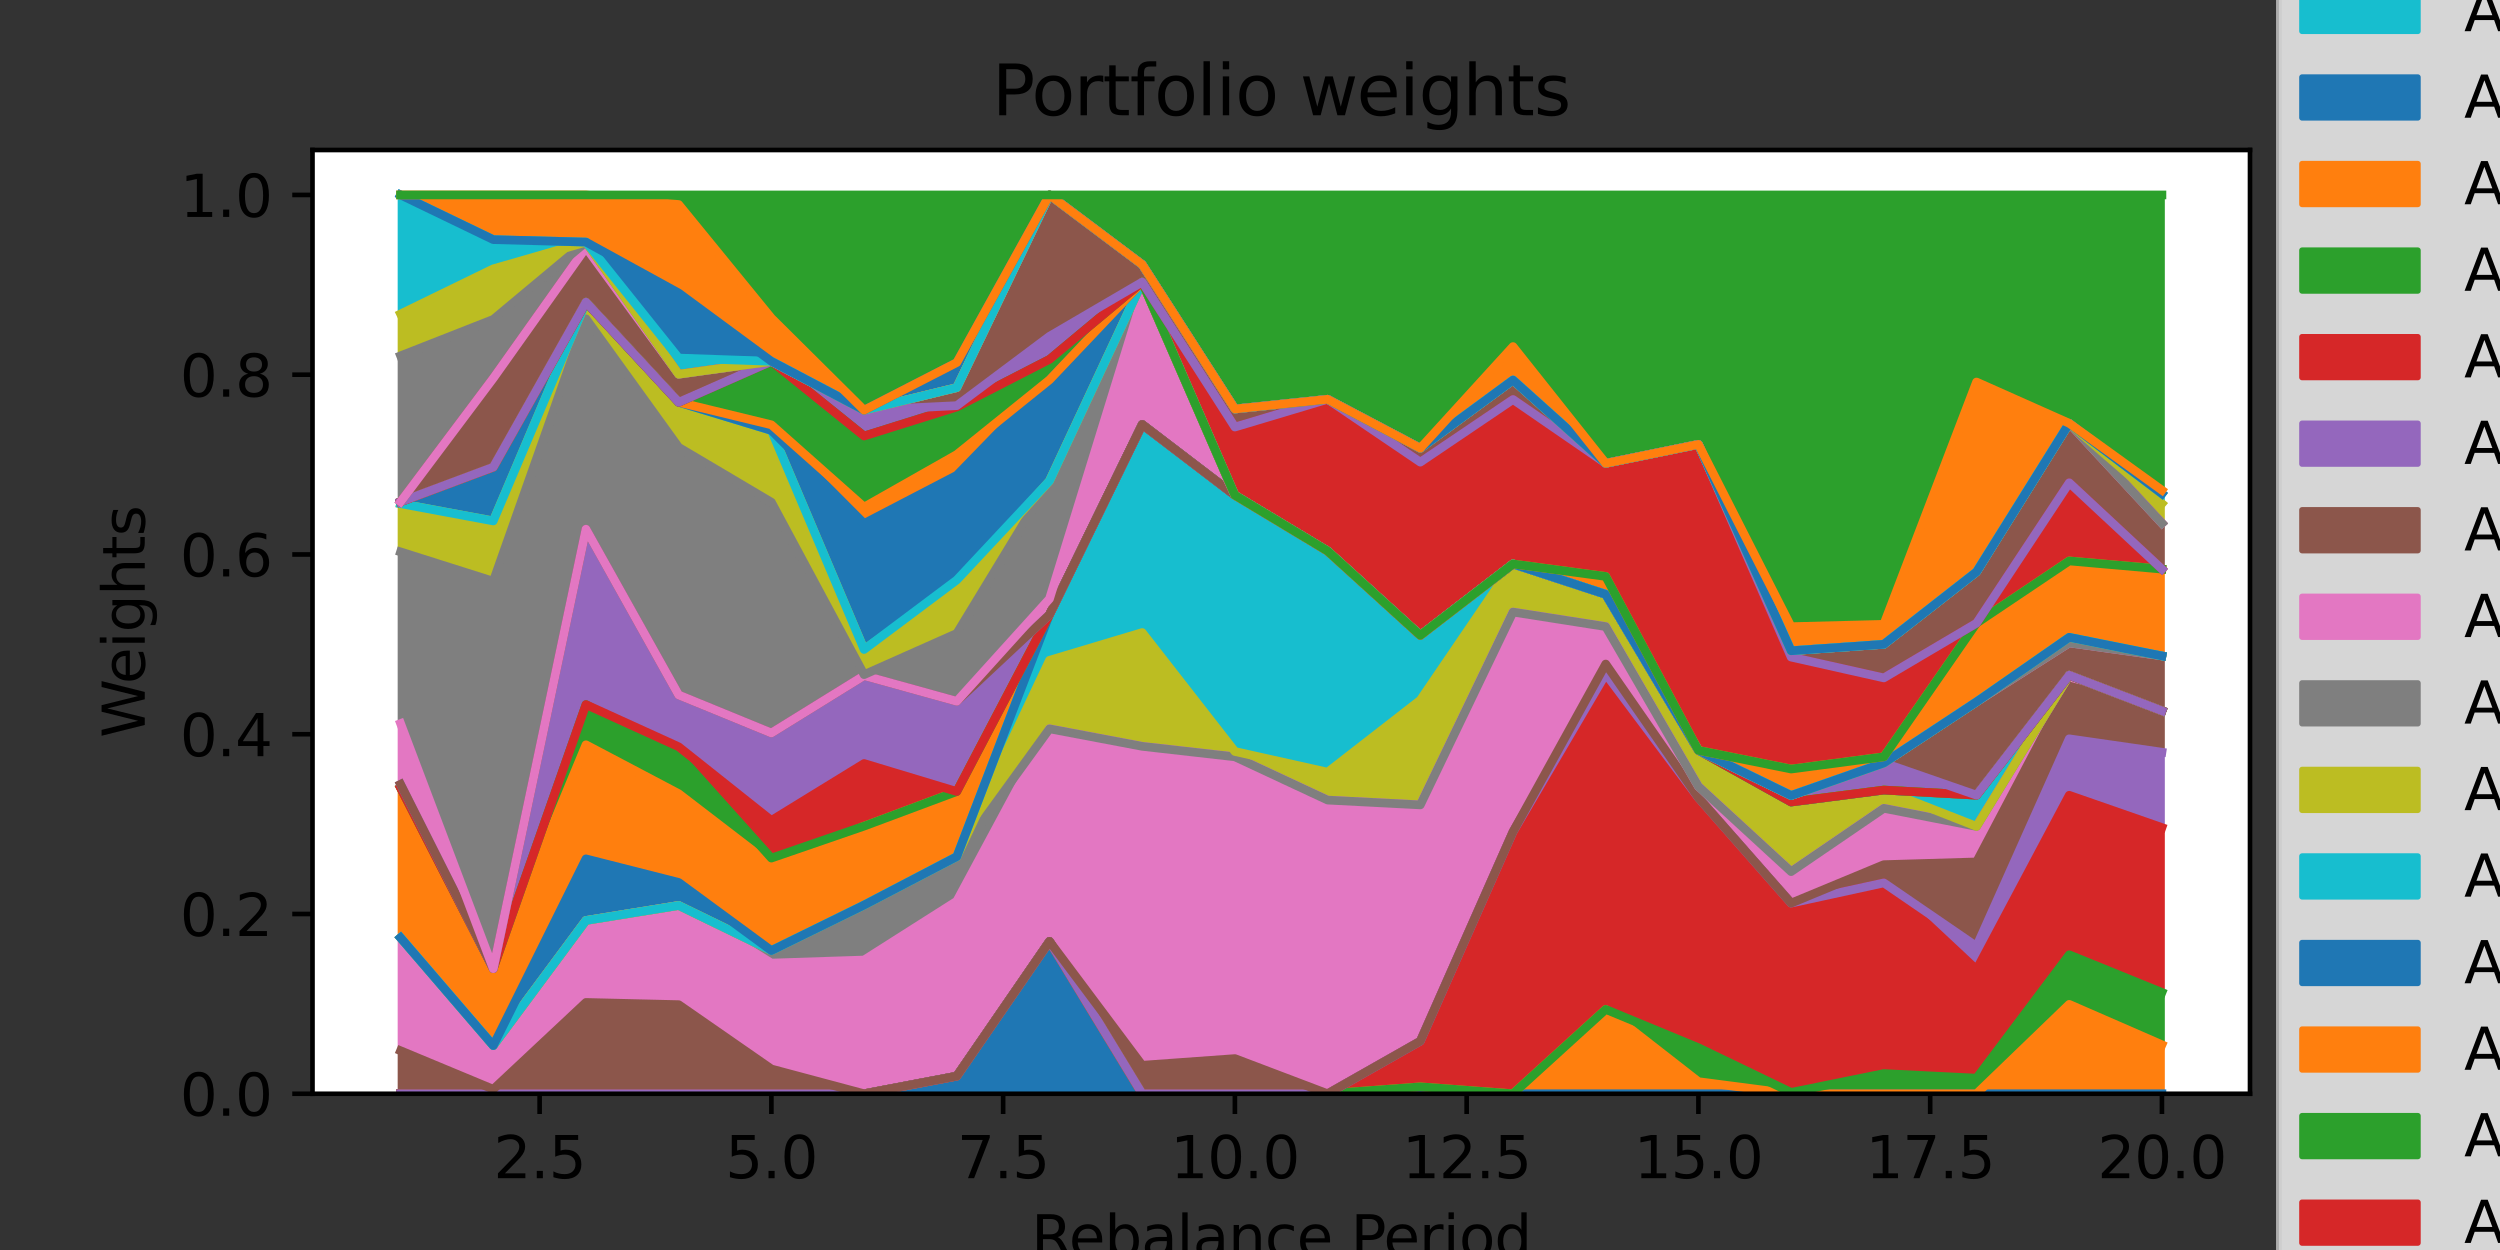 <?xml version="1.0" encoding="utf-8" standalone="no"?>
<!DOCTYPE svg PUBLIC "-//W3C//DTD SVG 1.1//EN"
  "http://www.w3.org/Graphics/SVG/1.1/DTD/svg11.dtd">
<svg height="216pt" version="1.1" viewBox="0 0 432 216" width="432pt" xmlns="http://www.w3.org/2000/svg" xmlns:xlink="http://www.w3.org/1999/xlink">
 <rect x="0" y="0" width="432" height="216" fill="#333333" stroke="none"/>
 <defs>
  <style type="text/css">*{stroke-linecap:butt;stroke-linejoin:round;}</style>
 </defs>
 <g id="figure_1">
  <g id="patch_1">
   <path d="M 0 216 
L 432 216 
L 432 0 
L 0 0 
z
" style="fill:none;"/>
  </g>
  <g id="axes_1">
   <g id="patch_2">
    <path d="M 54 189 
L 388.8 189 
L 388.8 25.92 
L 54 25.92 
z
" style="fill:#ffffff;"/>
   </g>
   <g id="PolyCollection_1">
    <defs>
     <path d="M 69.218 -27 
L 69.218 -27 
L 85.237 -27 
L 101.256 -27 
L 117.276 -27 
L 133.295 -27 
L 149.314 -27 
L 165.333 -27 
L 181.352 -27 
L 197.371 -27 
L 213.39 -27 
L 229.41 -27 
L 245.429 -27 
L 261.448 -27 
L 277.467 -27 
L 293.486 -27 
L 309.505 -27 
L 325.524 -27 
L 341.544 -27 
L 357.563 -27 
L 373.582 -27 
L 373.582 -27 
L 373.582 -27 
L 357.563 -27 
L 341.544 -27 
L 325.524 -27 
L 309.505 -27 
L 293.486 -27 
L 277.467 -27 
L 261.448 -27 
L 245.429 -27 
L 229.41 -27 
L 213.39 -27 
L 197.371 -27 
L 181.352 -53.335 
L 165.333 -30.049 
L 149.314 -27 
L 133.295 -27 
L 117.276 -27 
L 101.256 -27 
L 85.237 -27 
L 69.218 -27 
z
" id="m657a687972" style="stroke:#1f77b4;"/>
    </defs>
    <g clip-path="url(#p8058cb8239)">
     <use style="fill:#1f77b4;stroke:#1f77b4;" x="0" xlink:href="#m657a687972" y="216"/>
    </g>
   </g>
   <g id="PolyCollection_2">
    <defs>
     <path d="M 69.218 -27 
L 69.218 -27 
L 85.237 -27 
L 101.256 -27 
L 117.276 -27 
L 133.295 -27 
L 149.314 -27 
L 165.333 -30.049 
L 181.352 -53.335 
L 197.371 -27 
L 213.39 -27 
L 229.41 -27 
L 245.429 -27 
L 261.448 -27 
L 277.467 -27 
L 293.486 -27 
L 309.505 -27 
L 325.524 -27 
L 341.544 -27 
L 357.563 -27 
L 373.582 -27 
L 373.582 -35.46 
L 373.582 -35.46 
L 357.563 -42.446 
L 341.544 -27 
L 325.524 -27 
L 309.505 -27 
L 293.486 -29.09 
L 277.467 -41.575 
L 261.448 -27 
L 245.429 -28.199 
L 229.41 -27 
L 213.39 -27 
L 197.371 -27 
L 181.352 -53.335 
L 165.333 -30.049 
L 149.314 -27 
L 133.295 -27 
L 117.276 -27 
L 101.256 -27 
L 85.237 -27 
L 69.218 -27 
z
" id="mc5b36ebb5d" style="stroke:#ff7f0e;"/>
    </defs>
    <g clip-path="url(#p8058cb8239)">
     <use style="fill:#ff7f0e;stroke:#ff7f0e;" x="0" xlink:href="#mc5b36ebb5d" y="216"/>
    </g>
   </g>
   <g id="PolyCollection_3">
    <defs>
     <path d="M 69.218 -27 
L 69.218 -27 
L 85.237 -27 
L 101.256 -27 
L 117.276 -27 
L 133.295 -27 
L 149.314 -27 
L 165.333 -30.049 
L 181.352 -53.335 
L 197.371 -27 
L 213.39 -27 
L 229.41 -27 
L 245.429 -28.199 
L 261.448 -27 
L 277.467 -41.575 
L 293.486 -29.09 
L 309.505 -27 
L 325.524 -27 
L 341.544 -27 
L 357.563 -42.446 
L 373.582 -35.46 
L 373.582 -44.5 
L 373.582 -44.5 
L 357.563 -51.013 
L 341.544 -29.694 
L 325.524 -30.485 
L 309.505 -27.23 
L 293.486 -34.95 
L 277.467 -41.575 
L 261.448 -27 
L 245.429 -28.199 
L 229.41 -27 
L 213.39 -27 
L 197.371 -27 
L 181.352 -53.335 
L 165.333 -30.049 
L 149.314 -27 
L 133.295 -27 
L 117.276 -27 
L 101.256 -27 
L 85.237 -27 
L 69.218 -27 
z
" id="m1b84691fc8" style="stroke:#2ca02c;"/>
    </defs>
    <g clip-path="url(#p8058cb8239)">
     <use style="fill:#2ca02c;stroke:#2ca02c;" x="0" xlink:href="#m1b84691fc8" y="216"/>
    </g>
   </g>
   <g id="PolyCollection_4">
    <defs>
     <path d="M 69.218 -27 
L 69.218 -27 
L 85.237 -27 
L 101.256 -27 
L 117.276 -27 
L 133.295 -27 
L 149.314 -27 
L 165.333 -30.049 
L 181.352 -53.335 
L 197.371 -27 
L 213.39 -27 
L 229.41 -27 
L 245.429 -28.199 
L 261.448 -27 
L 277.467 -41.575 
L 293.486 -34.95 
L 309.505 -27.23 
L 325.524 -30.485 
L 341.544 -29.694 
L 357.563 -51.013 
L 373.582 -44.5 
L 373.582 -72.996 
L 373.582 -72.996 
L 357.563 -78.577 
L 341.544 -48.455 
L 325.524 -63.437 
L 309.505 -59.943 
L 293.486 -78.149 
L 277.467 -99.542 
L 261.448 -72.271 
L 245.429 -36.09 
L 229.41 -27 
L 213.39 -27 
L 197.371 -27 
L 181.352 -53.335 
L 165.333 -30.049 
L 149.314 -27 
L 133.295 -27 
L 117.276 -27 
L 101.256 -27 
L 85.237 -27 
L 69.218 -27 
z
" id="ma87cc5e9be" style="stroke:#d62728;"/>
    </defs>
    <g clip-path="url(#p8058cb8239)">
     <use style="fill:#d62728;stroke:#d62728;" x="0" xlink:href="#ma87cc5e9be" y="216"/>
    </g>
   </g>
   <g id="PolyCollection_5">
    <defs>
     <path d="M 69.218 -27 
L 69.218 -27 
L 85.237 -27 
L 101.256 -27 
L 117.276 -27 
L 133.295 -27 
L 149.314 -27 
L 165.333 -30.049 
L 181.352 -53.335 
L 197.371 -27 
L 213.39 -27 
L 229.41 -27 
L 245.429 -36.09 
L 261.448 -72.271 
L 277.467 -99.542 
L 293.486 -78.149 
L 309.505 -59.943 
L 325.524 -63.437 
L 341.544 -48.455 
L 357.563 -78.577 
L 373.582 -72.996 
L 373.582 -86.017 
L 373.582 -86.017 
L 357.563 -88.332 
L 341.544 -52.462 
L 325.524 -63.437 
L 309.505 -59.943 
L 293.486 -78.149 
L 277.467 -99.542 
L 261.448 -72.271 
L 245.429 -36.09 
L 229.41 -27 
L 213.39 -27 
L 197.371 -27 
L 181.352 -53.335 
L 165.333 -30.049 
L 149.314 -27 
L 133.295 -27 
L 117.276 -27 
L 101.256 -27 
L 85.237 -27 
L 69.218 -27 
z
" id="m8b7b666348" style="stroke:#9467bd;"/>
    </defs>
    <g clip-path="url(#p8058cb8239)">
     <use style="fill:#9467bd;stroke:#9467bd;" x="0" xlink:href="#m8b7b666348" y="216"/>
    </g>
   </g>
   <g id="PolyCollection_6">
    <defs>
     <path d="M 69.218 -34.436 
L 69.218 -27 
L 85.237 -27 
L 101.256 -27 
L 117.276 -27 
L 133.295 -27 
L 149.314 -27 
L 165.333 -30.049 
L 181.352 -53.335 
L 197.371 -27 
L 213.39 -27 
L 229.41 -27 
L 245.429 -36.09 
L 261.448 -72.271 
L 277.467 -99.542 
L 293.486 -78.149 
L 309.505 -59.943 
L 325.524 -63.437 
L 341.544 -52.462 
L 357.563 -88.332 
L 373.582 -86.017 
L 373.582 -93.169 
L 373.582 -93.169 
L 357.563 -97.461 
L 341.544 -67.059 
L 325.524 -66.586 
L 309.505 -59.943 
L 293.486 -78.149 
L 277.467 -101.254 
L 261.448 -72.271 
L 245.429 -36.09 
L 229.41 -27 
L 213.39 -33.077 
L 197.371 -31.919 
L 181.352 -53.335 
L 165.333 -30.049 
L 149.314 -27 
L 133.295 -31.279 
L 117.276 -42.396 
L 101.256 -42.778 
L 85.237 -27.773 
L 69.218 -34.436 
z
" id="m64dfc5e2f3" style="stroke:#8c564b;"/>
    </defs>
    <g clip-path="url(#p8058cb8239)">
     <use style="fill:#8c564b;stroke:#8c564b;" x="0" xlink:href="#m64dfc5e2f3" y="216"/>
    </g>
   </g>
   <g id="PolyCollection_7">
    <defs>
     <path d="M 69.218 -53.964 
L 69.218 -34.436 
L 85.237 -27.773 
L 101.256 -42.778 
L 117.276 -42.396 
L 133.295 -31.279 
L 149.314 -27 
L 165.333 -30.049 
L 181.352 -53.335 
L 197.371 -31.919 
L 213.39 -33.077 
L 229.41 -27 
L 245.429 -36.09 
L 261.448 -72.271 
L 277.467 -101.254 
L 293.486 -78.149 
L 309.505 -59.943 
L 325.524 -66.586 
L 341.544 -67.059 
L 357.563 -97.461 
L 373.582 -93.169 
L 373.582 -93.169 
L 373.582 -93.169 
L 357.563 -99.323 
L 341.544 -73.197 
L 325.524 -76.324 
L 309.505 -65.386 
L 293.486 -80.106 
L 277.467 -107.726 
L 261.448 -110.238 
L 245.429 -76.917 
L 229.41 -77.745 
L 213.39 -85.222 
L 197.371 -87.034 
L 181.352 -90.064 
L 165.333 -60.281 
L 149.314 -50.106 
L 133.295 -49.576 
L 117.276 -59.536 
L 101.256 -56.943 
L 85.237 -35.33 
L 69.218 -53.964 
z
" id="m36630639f2" style="stroke:#e377c2;"/>
    </defs>
    <g clip-path="url(#p8058cb8239)">
     <use style="fill:#e377c2;stroke:#e377c2;" x="0" xlink:href="#m36630639f2" y="216"/>
    </g>
   </g>
   <g id="PolyCollection_8">
    <defs>
     <path d="M 69.218 -53.964 
L 69.218 -53.964 
L 85.237 -35.33 
L 101.256 -56.943 
L 117.276 -59.536 
L 133.295 -49.576 
L 149.314 -50.106 
L 165.333 -60.281 
L 181.352 -90.064 
L 197.371 -87.034 
L 213.39 -85.222 
L 229.41 -77.745 
L 245.429 -76.917 
L 261.448 -110.238 
L 277.467 -107.726 
L 293.486 -80.106 
L 309.505 -65.386 
L 325.524 -76.324 
L 341.544 -73.197 
L 357.563 -99.323 
L 373.582 -93.169 
L 373.582 -93.169 
L 373.582 -93.169 
L 357.563 -99.323 
L 341.544 -73.197 
L 325.524 -76.324 
L 309.505 -65.386 
L 293.486 -80.106 
L 277.467 -107.726 
L 261.448 -110.238 
L 245.429 -76.917 
L 229.41 -77.745 
L 213.39 -85.222 
L 197.371 -87.034 
L 181.352 -90.064 
L 165.333 -67.977 
L 149.314 -59.608 
L 133.295 -51.744 
L 117.276 -59.536 
L 101.256 -56.943 
L 85.237 -35.33 
L 69.218 -53.964 
z
" id="mfe852db12d" style="stroke:#7f7f7f;"/>
    </defs>
    <g clip-path="url(#p8058cb8239)">
     <use style="fill:#7f7f7f;stroke:#7f7f7f;" x="0" xlink:href="#mfe852db12d" y="216"/>
    </g>
   </g>
   <g id="PolyCollection_9">
    <defs>
     <path d="M 69.218 -53.964 
L 69.218 -53.964 
L 85.237 -35.33 
L 101.256 -56.943 
L 117.276 -59.536 
L 133.295 -51.744 
L 149.314 -59.608 
L 165.333 -67.977 
L 181.352 -90.064 
L 197.371 -87.034 
L 213.39 -85.222 
L 229.41 -77.745 
L 245.429 -76.917 
L 261.448 -110.238 
L 277.467 -107.726 
L 293.486 -80.106 
L 309.505 -65.386 
L 325.524 -76.324 
L 341.544 -73.197 
L 357.563 -99.323 
L 373.582 -93.169 
L 373.582 -93.169 
L 373.582 -93.169 
L 357.563 -99.323 
L 341.544 -73.197 
L 325.524 -79.478 
L 309.505 -77.413 
L 293.486 -86.342 
L 277.467 -113.298 
L 261.448 -118.55 
L 245.429 -95.015 
L 229.41 -82.563 
L 213.39 -86.145 
L 197.371 -106.691 
L 181.352 -101.9 
L 165.333 -67.977 
L 149.314 -59.608 
L 133.295 -51.744 
L 117.276 -59.536 
L 101.256 -56.943 
L 85.237 -35.33 
L 69.218 -53.964 
z
" id="m832e940773" style="stroke:#bcbd22;"/>
    </defs>
    <g clip-path="url(#p8058cb8239)">
     <use style="fill:#bcbd22;stroke:#bcbd22;" x="0" xlink:href="#m832e940773" y="216"/>
    </g>
   </g>
   <g id="PolyCollection_10">
    <defs>
     <path d="M 69.218 -53.964 
L 69.218 -53.964 
L 85.237 -35.33 
L 101.256 -56.943 
L 117.276 -59.536 
L 133.295 -51.744 
L 149.314 -59.608 
L 165.333 -67.977 
L 181.352 -101.9 
L 197.371 -106.691 
L 213.39 -86.145 
L 229.41 -82.563 
L 245.429 -95.015 
L 261.448 -118.55 
L 277.467 -113.298 
L 293.486 -86.342 
L 309.505 -77.413 
L 325.524 -79.478 
L 341.544 -73.197 
L 357.563 -99.323 
L 373.582 -93.169 
L 373.582 -93.169 
L 373.582 -93.169 
L 357.563 -99.323 
L 341.544 -78.596 
L 325.524 -79.478 
L 309.505 -77.413 
L 293.486 -86.342 
L 277.467 -113.298 
L 261.448 -118.55 
L 245.429 -106.219 
L 229.41 -120.777 
L 213.39 -130.423 
L 197.371 -142.65 
L 181.352 -109.797 
L 165.333 -67.977 
L 149.314 -59.608 
L 133.295 -51.744 
L 117.276 -59.536 
L 101.256 -56.943 
L 85.237 -35.33 
L 69.218 -53.964 
z
" id="m6f6e833751" style="stroke:#17becf;"/>
    </defs>
    <g clip-path="url(#p8058cb8239)">
     <use style="fill:#17becf;stroke:#17becf;" x="0" xlink:href="#m6f6e833751" y="216"/>
    </g>
   </g>
   <g id="PolyCollection_11">
    <defs>
     <path d="M 69.218 -53.964 
L 69.218 -53.964 
L 85.237 -35.33 
L 101.256 -56.943 
L 117.276 -59.536 
L 133.295 -51.744 
L 149.314 -59.608 
L 165.333 -67.977 
L 181.352 -109.797 
L 197.371 -142.65 
L 213.39 -130.423 
L 229.41 -120.777 
L 245.429 -106.219 
L 261.448 -118.55 
L 277.467 -113.298 
L 293.486 -86.342 
L 309.505 -77.413 
L 325.524 -79.478 
L 341.544 -78.596 
L 357.563 -99.323 
L 373.582 -93.169 
L 373.582 -93.169 
L 373.582 -93.169 
L 357.563 -99.323 
L 341.544 -78.596 
L 325.524 -79.478 
L 309.505 -77.413 
L 293.486 -86.342 
L 277.467 -113.298 
L 261.448 -118.55 
L 245.429 -106.219 
L 229.41 -120.777 
L 213.39 -130.423 
L 197.371 -142.65 
L 181.352 -109.797 
L 165.333 -67.977 
L 149.314 -59.608 
L 133.295 -51.744 
L 117.276 -63.514 
L 101.256 -67.588 
L 85.237 -35.33 
L 69.218 -53.964 
z
" id="md593886f97" style="stroke:#1f77b4;"/>
    </defs>
    <g clip-path="url(#p8058cb8239)">
     <use style="fill:#1f77b4;stroke:#1f77b4;" x="0" xlink:href="#md593886f97" y="216"/>
    </g>
   </g>
   <g id="PolyCollection_12">
    <defs>
     <path d="M 69.218 -79.853 
L 69.218 -53.964 
L 85.237 -35.33 
L 101.256 -67.588 
L 117.276 -63.514 
L 133.295 -51.744 
L 149.314 -59.608 
L 165.333 -67.977 
L 181.352 -109.797 
L 197.371 -142.65 
L 213.39 -130.423 
L 229.41 -120.777 
L 245.429 -106.219 
L 261.448 -118.55 
L 277.467 -113.298 
L 293.486 -86.342 
L 309.505 -77.413 
L 325.524 -79.478 
L 341.544 -78.596 
L 357.563 -99.323 
L 373.582 -93.169 
L 373.582 -93.169 
L 373.582 -93.169 
L 357.563 -99.323 
L 341.544 -78.596 
L 325.524 -79.478 
L 309.505 -77.413 
L 293.486 -86.342 
L 277.467 -113.298 
L 261.448 -118.55 
L 245.429 -106.219 
L 229.41 -120.777 
L 213.39 -130.423 
L 197.371 -142.65 
L 181.352 -109.797 
L 165.333 -79.224 
L 149.314 -73.246 
L 133.295 -66.555 
L 117.276 -78.853 
L 101.256 -87.299 
L 85.237 -48.616 
L 69.218 -79.853 
z
" id="mc961374271" style="stroke:#ff7f0e;"/>
    </defs>
    <g clip-path="url(#p8058cb8239)">
     <use style="fill:#ff7f0e;stroke:#ff7f0e;" x="0" xlink:href="#mc961374271" y="216"/>
    </g>
   </g>
   <g id="PolyCollection_13">
    <defs>
     <path d="M 69.218 -79.853 
L 69.218 -79.853 
L 85.237 -48.616 
L 101.256 -87.299 
L 117.276 -78.853 
L 133.295 -66.555 
L 149.314 -73.246 
L 165.333 -79.224 
L 181.352 -109.797 
L 197.371 -142.65 
L 213.39 -130.423 
L 229.41 -120.777 
L 245.429 -106.219 
L 261.448 -118.55 
L 277.467 -113.298 
L 293.486 -86.342 
L 309.505 -77.413 
L 325.524 -79.478 
L 341.544 -78.596 
L 357.563 -99.323 
L 373.582 -93.169 
L 373.582 -93.169 
L 373.582 -93.169 
L 357.563 -99.323 
L 341.544 -78.596 
L 325.524 -79.478 
L 309.505 -77.413 
L 293.486 -86.342 
L 277.467 -113.298 
L 261.448 -118.55 
L 245.429 -106.219 
L 229.41 -120.777 
L 213.39 -130.423 
L 197.371 -142.65 
L 181.352 -109.797 
L 165.333 -79.224 
L 149.314 -73.246 
L 133.295 -67.722 
L 117.276 -85.586 
L 101.256 -94.247 
L 85.237 -48.616 
L 69.218 -79.853 
z
" id="mc30a459990" style="stroke:#2ca02c;"/>
    </defs>
    <g clip-path="url(#p8058cb8239)">
     <use style="fill:#2ca02c;stroke:#2ca02c;" x="0" xlink:href="#mc30a459990" y="216"/>
    </g>
   </g>
   <g id="PolyCollection_14">
    <defs>
     <path d="M 69.218 -79.853 
L 69.218 -79.853 
L 85.237 -48.616 
L 101.256 -94.247 
L 117.276 -85.586 
L 133.295 -67.722 
L 149.314 -73.246 
L 165.333 -79.224 
L 181.352 -109.797 
L 197.371 -142.65 
L 213.39 -130.423 
L 229.41 -120.777 
L 245.429 -106.219 
L 261.448 -118.55 
L 277.467 -113.298 
L 293.486 -86.342 
L 309.505 -77.413 
L 325.524 -79.478 
L 341.544 -78.596 
L 357.563 -99.323 
L 373.582 -93.169 
L 373.582 -93.169 
L 373.582 -93.169 
L 357.563 -99.323 
L 341.544 -78.596 
L 325.524 -79.478 
L 309.505 -77.413 
L 293.486 -86.342 
L 277.467 -113.298 
L 261.448 -118.55 
L 245.429 -106.219 
L 229.41 -120.777 
L 213.39 -130.423 
L 197.371 -142.65 
L 181.352 -109.797 
L 165.333 -79.224 
L 149.314 -84.063 
L 133.295 -74.225 
L 117.276 -86.955 
L 101.256 -94.247 
L 85.237 -48.616 
L 69.218 -79.853 
z
" id="mfc8dc2366d" style="stroke:#d62728;"/>
    </defs>
    <g clip-path="url(#p8058cb8239)">
     <use style="fill:#d62728;stroke:#d62728;" x="0" xlink:href="#mfc8dc2366d" y="216"/>
    </g>
   </g>
   <g id="PolyCollection_15">
    <defs>
     <path d="M 69.218 -80.471 
L 69.218 -79.853 
L 85.237 -48.616 
L 101.256 -94.247 
L 117.276 -86.955 
L 133.295 -74.225 
L 149.314 -84.063 
L 165.333 -79.224 
L 181.352 -109.797 
L 197.371 -142.65 
L 213.39 -130.423 
L 229.41 -120.777 
L 245.429 -106.219 
L 261.448 -118.55 
L 277.467 -113.298 
L 293.486 -86.342 
L 309.505 -77.413 
L 325.524 -79.478 
L 341.544 -78.596 
L 357.563 -99.323 
L 373.582 -93.169 
L 373.582 -93.169 
L 373.582 -93.169 
L 357.563 -99.323 
L 341.544 -78.596 
L 325.524 -84.16 
L 309.505 -78.539 
L 293.486 -86.342 
L 277.467 -113.298 
L 261.448 -118.55 
L 245.429 -106.219 
L 229.41 -120.777 
L 213.39 -130.423 
L 197.371 -142.65 
L 181.352 -109.797 
L 165.333 -94.815 
L 149.314 -99.253 
L 133.295 -89.34 
L 117.276 -95.909 
L 101.256 -124.555 
L 85.237 -48.616 
L 69.218 -80.471 
z
" id="m23dd16c931" style="stroke:#9467bd;"/>
    </defs>
    <g clip-path="url(#p8058cb8239)">
     <use style="fill:#9467bd;stroke:#9467bd;" x="0" xlink:href="#m23dd16c931" y="216"/>
    </g>
   </g>
   <g id="PolyCollection_16">
    <defs>
     <path d="M 69.218 -80.471 
L 69.218 -80.471 
L 85.237 -48.616 
L 101.256 -124.555 
L 117.276 -95.909 
L 133.295 -89.34 
L 149.314 -99.253 
L 165.333 -94.815 
L 181.352 -109.797 
L 197.371 -142.65 
L 213.39 -130.423 
L 229.41 -120.777 
L 245.429 -106.219 
L 261.448 -118.55 
L 277.467 -113.298 
L 293.486 -86.342 
L 309.505 -78.539 
L 325.524 -84.16 
L 341.544 -78.596 
L 357.563 -99.323 
L 373.582 -93.169 
L 373.582 -102.657 
L 373.582 -102.657 
L 357.563 -104.909 
L 341.544 -94.727 
L 325.524 -84.16 
L 309.505 -78.539 
L 293.486 -86.342 
L 277.467 -113.298 
L 261.448 -118.55 
L 245.429 -106.219 
L 229.41 -120.777 
L 213.39 -130.423 
L 197.371 -142.65 
L 181.352 -109.797 
L 165.333 -94.815 
L 149.314 -99.253 
L 133.295 -89.34 
L 117.276 -95.909 
L 101.256 -124.555 
L 85.237 -48.616 
L 69.218 -80.471 
z
" id="meb411fd69a" style="stroke:#8c564b;"/>
    </defs>
    <g clip-path="url(#p8058cb8239)">
     <use style="fill:#8c564b;stroke:#8c564b;" x="0" xlink:href="#meb411fd69a" y="216"/>
    </g>
   </g>
   <g id="PolyCollection_17">
    <defs>
     <path d="M 69.218 -90.974 
L 69.218 -80.471 
L 85.237 -48.616 
L 101.256 -124.555 
L 117.276 -95.909 
L 133.295 -89.34 
L 149.314 -99.253 
L 165.333 -94.815 
L 181.352 -109.797 
L 197.371 -142.65 
L 213.39 -130.423 
L 229.41 -120.777 
L 245.429 -106.219 
L 261.448 -118.55 
L 277.467 -113.298 
L 293.486 -86.342 
L 309.505 -78.539 
L 325.524 -84.16 
L 341.544 -94.727 
L 357.563 -104.909 
L 373.582 -102.657 
L 373.582 -102.657 
L 373.582 -102.657 
L 357.563 -104.909 
L 341.544 -94.727 
L 325.524 -84.16 
L 309.505 -78.539 
L 293.486 -86.342 
L 277.467 -113.298 
L 261.448 -118.55 
L 245.429 -106.219 
L 229.41 -120.777 
L 213.39 -130.423 
L 197.371 -164.462 
L 181.352 -112.524 
L 165.333 -94.815 
L 149.314 -99.253 
L 133.295 -89.34 
L 117.276 -95.909 
L 101.256 -124.555 
L 85.237 -48.616 
L 69.218 -90.974 
z
" id="ma680c186af" style="stroke:#e377c2;"/>
    </defs>
    <g clip-path="url(#p8058cb8239)">
     <use style="fill:#e377c2;stroke:#e377c2;" x="0" xlink:href="#ma680c186af" y="216"/>
    </g>
   </g>
   <g id="PolyCollection_18">
    <defs>
     <path d="M 69.218 -120.636 
L 69.218 -90.974 
L 85.237 -48.616 
L 101.256 -124.555 
L 117.276 -95.909 
L 133.295 -89.34 
L 149.314 -99.253 
L 165.333 -94.815 
L 181.352 -112.524 
L 197.371 -164.462 
L 213.39 -130.423 
L 229.41 -120.777 
L 245.429 -106.219 
L 261.448 -118.55 
L 277.467 -113.298 
L 293.486 -86.342 
L 309.505 -78.539 
L 325.524 -84.16 
L 341.544 -94.727 
L 357.563 -104.909 
L 373.582 -102.657 
L 373.582 -102.657 
L 373.582 -102.657 
L 357.563 -104.909 
L 341.544 -94.727 
L 325.524 -84.16 
L 309.505 -78.539 
L 293.486 -86.342 
L 277.467 -113.298 
L 261.448 -118.55 
L 245.429 -106.219 
L 229.41 -120.777 
L 213.39 -130.423 
L 197.371 -167.256 
L 181.352 -132.9 
L 165.333 -106.546 
L 149.314 -99.423 
L 133.295 -129.22 
L 117.276 -138.706 
L 101.256 -160.917 
L 85.237 -115.562 
L 69.218 -120.636 
z
" id="m8a8e36a6d4" style="stroke:#7f7f7f;"/>
    </defs>
    <g clip-path="url(#p8058cb8239)">
     <use style="fill:#7f7f7f;stroke:#7f7f7f;" x="0" xlink:href="#m8a8e36a6d4" y="216"/>
    </g>
   </g>
   <g id="PolyCollection_19">
    <defs>
     <path d="M 69.218 -128.964 
L 69.218 -120.636 
L 85.237 -115.562 
L 101.256 -160.917 
L 117.276 -138.706 
L 133.295 -129.22 
L 149.314 -99.423 
L 165.333 -106.546 
L 181.352 -132.9 
L 197.371 -167.256 
L 213.39 -130.423 
L 229.41 -120.777 
L 245.429 -106.219 
L 261.448 -118.55 
L 277.467 -113.298 
L 293.486 -86.342 
L 309.505 -78.539 
L 325.524 -84.16 
L 341.544 -94.727 
L 357.563 -104.909 
L 373.582 -102.657 
L 373.582 -102.657 
L 373.582 -102.657 
L 357.563 -105.871 
L 341.544 -94.727 
L 325.524 -84.16 
L 309.505 -78.539 
L 293.486 -86.342 
L 277.467 -113.298 
L 261.448 -118.55 
L 245.429 -106.219 
L 229.41 -120.777 
L 213.39 -130.423 
L 197.371 -167.256 
L 181.352 -132.9 
L 165.333 -115.11 
L 149.314 -103.771 
L 133.295 -141.622 
L 117.276 -146.49 
L 101.256 -163.786 
L 85.237 -125.983 
L 69.218 -128.964 
z
" id="mcfd7a21cf1" style="stroke:#bcbd22;"/>
    </defs>
    <g clip-path="url(#p8058cb8239)">
     <use style="fill:#bcbd22;stroke:#bcbd22;" x="0" xlink:href="#mcfd7a21cf1" y="216"/>
    </g>
   </g>
   <g id="PolyCollection_20">
    <defs>
     <path d="M 69.218 -128.964 
L 69.218 -128.964 
L 85.237 -125.983 
L 101.256 -163.786 
L 117.276 -146.49 
L 133.295 -141.622 
L 149.314 -103.771 
L 165.333 -115.11 
L 181.352 -132.9 
L 197.371 -167.256 
L 213.39 -130.423 
L 229.41 -120.777 
L 245.429 -106.219 
L 261.448 -118.55 
L 277.467 -113.298 
L 293.486 -86.342 
L 309.505 -78.539 
L 325.524 -84.16 
L 341.544 -94.727 
L 357.563 -105.871 
L 373.582 -102.657 
L 373.582 -102.657 
L 373.582 -102.657 
L 357.563 -105.871 
L 341.544 -94.727 
L 325.524 -84.16 
L 309.505 -78.539 
L 293.486 -86.342 
L 277.467 -113.298 
L 261.448 -118.55 
L 245.429 -106.219 
L 229.41 -120.777 
L 213.39 -130.423 
L 197.371 -167.256 
L 181.352 -132.9 
L 165.333 -115.777 
L 149.314 -103.771 
L 133.295 -141.622 
L 117.276 -146.49 
L 101.256 -163.786 
L 85.237 -125.983 
L 69.218 -128.964 
z
" id="maf81bd07a7" style="stroke:#17becf;"/>
    </defs>
    <g clip-path="url(#p8058cb8239)">
     <use style="fill:#17becf;stroke:#17becf;" x="0" xlink:href="#maf81bd07a7" y="216"/>
    </g>
   </g>
   <g id="PolyCollection_21">
    <defs>
     <path d="M 69.218 -129.291 
L 69.218 -128.964 
L 85.237 -125.983 
L 101.256 -163.786 
L 117.276 -146.49 
L 133.295 -141.622 
L 149.314 -103.771 
L 165.333 -115.777 
L 181.352 -132.9 
L 197.371 -167.256 
L 213.39 -130.423 
L 229.41 -120.777 
L 245.429 -106.219 
L 261.448 -118.55 
L 277.467 -113.298 
L 293.486 -86.342 
L 309.505 -78.539 
L 325.524 -84.16 
L 341.544 -94.727 
L 357.563 -105.871 
L 373.582 -102.657 
L 373.582 -102.657 
L 373.582 -102.657 
L 357.563 -105.871 
L 341.544 -94.727 
L 325.524 -84.16 
L 309.505 -78.539 
L 293.486 -86.342 
L 277.467 -113.298 
L 261.448 -118.55 
L 245.429 -106.219 
L 229.41 -120.777 
L 213.39 -130.423 
L 197.371 -167.256 
L 181.352 -150.367 
L 165.333 -133.87 
L 149.314 -125.539 
L 133.295 -141.622 
L 117.276 -146.49 
L 101.256 -163.786 
L 85.237 -135.277 
L 69.218 -129.291 
z
" id="m5817d63975" style="stroke:#1f77b4;"/>
    </defs>
    <g clip-path="url(#p8058cb8239)">
     <use style="fill:#1f77b4;stroke:#1f77b4;" x="0" xlink:href="#m5817d63975" y="216"/>
    </g>
   </g>
   <g id="PolyCollection_22">
    <defs>
     <path d="M 69.218 -129.291 
L 69.218 -129.291 
L 85.237 -135.277 
L 101.256 -163.786 
L 117.276 -146.49 
L 133.295 -141.622 
L 149.314 -125.539 
L 165.333 -133.87 
L 181.352 -150.367 
L 197.371 -167.256 
L 213.39 -130.423 
L 229.41 -120.777 
L 245.429 -106.219 
L 261.448 -118.55 
L 277.467 -113.298 
L 293.486 -86.342 
L 309.505 -78.539 
L 325.524 -84.16 
L 341.544 -94.727 
L 357.563 -105.871 
L 373.582 -102.657 
L 373.582 -117.66 
L 373.582 -117.66 
L 357.563 -119.073 
L 341.544 -108.32 
L 325.524 -85.225 
L 309.505 -83.11 
L 293.486 -86.342 
L 277.467 -116.39 
L 261.448 -118.55 
L 245.429 -106.219 
L 229.41 -120.777 
L 213.39 -130.423 
L 197.371 -167.256 
L 181.352 -150.367 
L 165.333 -137.456 
L 149.314 -128.371 
L 133.295 -142.593 
L 117.276 -146.49 
L 101.256 -163.786 
L 85.237 -135.277 
L 69.218 -129.291 
z
" id="m3f4e729b55" style="stroke:#ff7f0e;"/>
    </defs>
    <g clip-path="url(#p8058cb8239)">
     <use style="fill:#ff7f0e;stroke:#ff7f0e;" x="0" xlink:href="#m3f4e729b55" y="216"/>
    </g>
   </g>
   <g id="PolyCollection_23">
    <defs>
     <path d="M 69.218 -129.291 
L 69.218 -129.291 
L 85.237 -135.277 
L 101.256 -163.786 
L 117.276 -146.49 
L 133.295 -142.593 
L 149.314 -128.371 
L 165.333 -137.456 
L 181.352 -150.367 
L 197.371 -167.256 
L 213.39 -130.423 
L 229.41 -120.777 
L 245.429 -106.219 
L 261.448 -118.55 
L 277.467 -116.39 
L 293.486 -86.342 
L 309.505 -83.11 
L 325.524 -85.225 
L 341.544 -108.32 
L 357.563 -119.073 
L 373.582 -117.66 
L 373.582 -117.66 
L 373.582 -117.66 
L 357.563 -119.073 
L 341.544 -108.32 
L 325.524 -85.225 
L 309.505 -83.11 
L 293.486 -86.342 
L 277.467 -116.39 
L 261.448 -118.55 
L 245.429 -106.219 
L 229.41 -120.777 
L 213.39 -130.423 
L 197.371 -167.256 
L 181.352 -153.9 
L 165.333 -145.671 
L 149.314 -140.655 
L 133.295 -153.565 
L 117.276 -146.49 
L 101.256 -163.786 
L 85.237 -135.277 
L 69.218 -129.291 
z
" id="m37e8cef172" style="stroke:#2ca02c;"/>
    </defs>
    <g clip-path="url(#p8058cb8239)">
     <use style="fill:#2ca02c;stroke:#2ca02c;" x="0" xlink:href="#m37e8cef172" y="216"/>
    </g>
   </g>
   <g id="PolyCollection_24">
    <defs>
     <path d="M 69.218 -129.291 
L 69.218 -129.291 
L 85.237 -135.277 
L 101.256 -163.786 
L 117.276 -146.49 
L 133.295 -153.565 
L 149.314 -140.655 
L 165.333 -145.671 
L 181.352 -153.9 
L 197.371 -167.256 
L 213.39 -130.423 
L 229.41 -120.777 
L 245.429 -106.219 
L 261.448 -118.55 
L 277.467 -116.39 
L 293.486 -86.342 
L 309.505 -83.11 
L 325.524 -85.225 
L 341.544 -108.32 
L 357.563 -119.073 
L 373.582 -117.66 
L 373.582 -117.66 
L 373.582 -117.66 
L 357.563 -132.581 
L 341.544 -108.32 
L 325.524 -98.859 
L 309.505 -102.456 
L 293.486 -139.213 
L 277.467 -135.938 
L 261.448 -146.969 
L 245.429 -136.142 
L 229.41 -147.005 
L 213.39 -142.208 
L 197.371 -167.256 
L 181.352 -153.9 
L 165.333 -145.671 
L 149.314 -140.655 
L 133.295 -153.565 
L 117.276 -146.49 
L 101.256 -163.786 
L 85.237 -135.277 
L 69.218 -129.291 
z
" id="m813f8b81eb" style="stroke:#d62728;"/>
    </defs>
    <g clip-path="url(#p8058cb8239)">
     <use style="fill:#d62728;stroke:#d62728;" x="0" xlink:href="#m813f8b81eb" y="216"/>
    </g>
   </g>
   <g id="PolyCollection_25">
    <defs>
     <path d="M 69.218 -129.291 
L 69.218 -129.291 
L 85.237 -135.277 
L 101.256 -163.786 
L 117.276 -146.49 
L 133.295 -153.565 
L 149.314 -140.655 
L 165.333 -145.671 
L 181.352 -153.9 
L 197.371 -167.256 
L 213.39 -142.208 
L 229.41 -147.005 
L 245.429 -136.142 
L 261.448 -146.969 
L 277.467 -135.938 
L 293.486 -139.213 
L 309.505 -102.456 
L 325.524 -98.859 
L 341.544 -108.32 
L 357.563 -132.581 
L 373.582 -117.66 
L 373.582 -117.66 
L 373.582 -117.66 
L 357.563 -132.581 
L 341.544 -108.32 
L 325.524 -98.859 
L 309.505 -102.456 
L 293.486 -139.213 
L 277.467 -135.938 
L 261.448 -146.969 
L 245.429 -136.142 
L 229.41 -147.005 
L 213.39 -142.208 
L 197.371 -167.256 
L 181.352 -157.886 
L 165.333 -145.903 
L 149.314 -145.124 
L 133.295 -153.565 
L 117.276 -146.49 
L 101.256 -163.786 
L 85.237 -135.277 
L 69.218 -129.291 
z
" id="mcd90765ba2" style="stroke:#9467bd;"/>
    </defs>
    <g clip-path="url(#p8058cb8239)">
     <use style="fill:#9467bd;stroke:#9467bd;" x="0" xlink:href="#mcd90765ba2" y="216"/>
    </g>
   </g>
   <g id="PolyCollection_26">
    <defs>
     <path d="M 69.218 -129.291 
L 69.218 -129.291 
L 85.237 -135.277 
L 101.256 -163.786 
L 117.276 -146.49 
L 133.295 -153.565 
L 149.314 -145.124 
L 165.333 -145.903 
L 181.352 -157.886 
L 197.371 -167.256 
L 213.39 -142.208 
L 229.41 -147.005 
L 245.429 -136.142 
L 261.448 -146.969 
L 277.467 -135.938 
L 293.486 -139.213 
L 309.505 -102.456 
L 325.524 -98.859 
L 341.544 -108.32 
L 357.563 -132.581 
L 373.582 -117.66 
L 373.582 -125.583 
L 373.582 -125.583 
L 357.563 -142.85 
L 341.544 -117.183 
L 325.524 -104.664 
L 309.505 -103.551 
L 293.486 -139.213 
L 277.467 -135.938 
L 261.448 -150.326 
L 245.429 -138.544 
L 229.41 -147.005 
L 213.39 -145.323 
L 197.371 -170.289 
L 181.352 -180.76 
L 165.333 -149.024 
L 149.314 -145.124 
L 133.295 -153.565 
L 117.276 -151.336 
L 101.256 -173.216 
L 85.237 -150.647 
L 69.218 -129.291 
z
" id="m72edbc9963" style="stroke:#8c564b;"/>
    </defs>
    <g clip-path="url(#p8058cb8239)">
     <use style="fill:#8c564b;stroke:#8c564b;" x="0" xlink:href="#m72edbc9963" y="216"/>
    </g>
   </g>
   <g id="PolyCollection_27">
    <defs>
     <path d="M 69.218 -129.291 
L 69.218 -129.291 
L 85.237 -150.647 
L 101.256 -173.216 
L 117.276 -151.336 
L 133.295 -153.565 
L 149.314 -145.124 
L 165.333 -149.024 
L 181.352 -180.76 
L 197.371 -170.289 
L 213.39 -145.323 
L 229.41 -147.005 
L 245.429 -138.544 
L 261.448 -150.326 
L 277.467 -135.938 
L 293.486 -139.213 
L 309.505 -103.551 
L 325.524 -104.664 
L 341.544 -117.183 
L 357.563 -142.85 
L 373.582 -125.583 
L 373.582 -125.583 
L 373.582 -125.583 
L 357.563 -142.85 
L 341.544 -117.183 
L 325.524 -104.664 
L 309.505 -103.551 
L 293.486 -139.213 
L 277.467 -135.938 
L 261.448 -150.326 
L 245.429 -138.544 
L 229.41 -147.005 
L 213.39 -145.323 
L 197.371 -170.289 
L 181.352 -182.314 
L 165.333 -149.024 
L 149.314 -145.124 
L 133.295 -153.565 
L 117.276 -151.336 
L 101.256 -173.216 
L 85.237 -150.647 
L 69.218 -129.291 
z
" id="mbfd6d6dd09" style="stroke:#e377c2;"/>
    </defs>
    <g clip-path="url(#p8058cb8239)">
     <use style="fill:#e377c2;stroke:#e377c2;" x="0" xlink:href="#mbfd6d6dd09" y="216"/>
    </g>
   </g>
   <g id="PolyCollection_28">
    <defs>
     <path d="M 69.218 -154.517 
L 69.218 -129.291 
L 85.237 -150.647 
L 101.256 -173.216 
L 117.276 -151.336 
L 133.295 -153.565 
L 149.314 -145.124 
L 165.333 -149.024 
L 181.352 -182.314 
L 197.371 -170.289 
L 213.39 -145.323 
L 229.41 -147.005 
L 245.429 -138.544 
L 261.448 -150.326 
L 277.467 -135.938 
L 293.486 -139.213 
L 309.505 -103.551 
L 325.524 -104.664 
L 341.544 -117.183 
L 357.563 -142.85 
L 373.582 -125.583 
L 373.582 -125.583 
L 373.582 -125.583 
L 357.563 -142.85 
L 341.544 -117.183 
L 325.524 -104.664 
L 309.505 -103.551 
L 293.486 -139.213 
L 277.467 -135.938 
L 261.448 -150.326 
L 245.429 -138.544 
L 229.41 -147.005 
L 213.39 -145.323 
L 197.371 -170.289 
L 181.352 -182.314 
L 165.333 -149.024 
L 149.314 -145.124 
L 133.295 -153.565 
L 117.276 -151.336 
L 101.256 -174.169 
L 85.237 -160.807 
L 69.218 -154.517 
z
" id="mcf35093f52" style="stroke:#7f7f7f;"/>
    </defs>
    <g clip-path="url(#p8058cb8239)">
     <use style="fill:#7f7f7f;stroke:#7f7f7f;" x="0" xlink:href="#mcf35093f52" y="216"/>
    </g>
   </g>
   <g id="PolyCollection_29">
    <defs>
     <path d="M 69.218 -161.746 
L 69.218 -154.517 
L 85.237 -160.807 
L 101.256 -174.169 
L 117.276 -151.336 
L 133.295 -153.565 
L 149.314 -145.124 
L 165.333 -149.024 
L 181.352 -182.314 
L 197.371 -170.289 
L 213.39 -145.323 
L 229.41 -147.005 
L 245.429 -138.544 
L 261.448 -150.326 
L 277.467 -135.938 
L 293.486 -139.213 
L 309.505 -103.551 
L 325.524 -104.664 
L 341.544 -117.183 
L 357.563 -142.85 
L 373.582 -125.583 
L 373.582 -128.988 
L 373.582 -128.988 
L 357.563 -142.85 
L 341.544 -117.183 
L 325.524 -104.664 
L 309.505 -103.551 
L 293.486 -139.213 
L 277.467 -135.938 
L 261.448 -150.326 
L 245.429 -138.544 
L 229.41 -147.005 
L 213.39 -145.323 
L 197.371 -170.289 
L 181.352 -182.314 
L 165.333 -149.024 
L 149.314 -145.124 
L 133.295 -153.565 
L 117.276 -151.336 
L 101.256 -174.169 
L 85.237 -169.544 
L 69.218 -161.746 
z
" id="m0aad2ccf33" style="stroke:#bcbd22;"/>
    </defs>
    <g clip-path="url(#p8058cb8239)">
     <use style="fill:#bcbd22;stroke:#bcbd22;" x="0" xlink:href="#m0aad2ccf33" y="216"/>
    </g>
   </g>
   <g id="PolyCollection_30">
    <defs>
     <path d="M 69.218 -182.314 
L 69.218 -161.746 
L 85.237 -169.544 
L 101.256 -174.169 
L 117.276 -151.336 
L 133.295 -153.565 
L 149.314 -145.124 
L 165.333 -149.024 
L 181.352 -182.314 
L 197.371 -170.289 
L 213.39 -145.323 
L 229.41 -147.005 
L 245.429 -138.544 
L 261.448 -150.326 
L 277.467 -135.938 
L 293.486 -139.213 
L 309.505 -103.551 
L 325.524 -104.664 
L 341.544 -117.183 
L 357.563 -142.85 
L 373.582 -128.988 
L 373.582 -130.689 
L 373.582 -130.689 
L 357.563 -142.85 
L 341.544 -117.183 
L 325.524 -104.664 
L 309.505 -103.551 
L 293.486 -139.213 
L 277.467 -135.938 
L 261.448 -150.326 
L 245.429 -138.544 
L 229.41 -147.005 
L 213.39 -145.323 
L 197.371 -170.289 
L 181.352 -182.314 
L 165.333 -149.024 
L 149.314 -145.124 
L 133.295 -153.565 
L 117.276 -154.125 
L 101.256 -174.169 
L 85.237 -174.591 
L 69.218 -182.314 
z
" id="m1b499ae7af" style="stroke:#17becf;"/>
    </defs>
    <g clip-path="url(#p8058cb8239)">
     <use style="fill:#17becf;stroke:#17becf;" x="0" xlink:href="#m1b499ae7af" y="216"/>
    </g>
   </g>
   <g id="PolyCollection_31">
    <defs>
     <path d="M 69.218 -182.314 
L 69.218 -182.314 
L 85.237 -174.591 
L 101.256 -174.169 
L 117.276 -154.125 
L 133.295 -153.565 
L 149.314 -145.124 
L 165.333 -149.024 
L 181.352 -182.314 
L 197.371 -170.289 
L 213.39 -145.323 
L 229.41 -147.005 
L 245.429 -138.544 
L 261.448 -150.326 
L 277.467 -135.938 
L 293.486 -139.213 
L 309.505 -103.551 
L 325.524 -104.664 
L 341.544 -117.183 
L 357.563 -142.85 
L 373.582 -130.689 
L 373.582 -130.689 
L 373.582 -130.689 
L 357.563 -142.85 
L 341.544 -117.183 
L 325.524 -104.664 
L 309.505 -103.551 
L 293.486 -139.213 
L 277.467 -135.938 
L 261.448 -150.326 
L 245.429 -138.544 
L 229.41 -147.005 
L 213.39 -145.323 
L 197.371 -170.289 
L 181.352 -182.314 
L 165.333 -153.352 
L 149.314 -145.124 
L 133.295 -153.565 
L 117.276 -165.37 
L 101.256 -174.169 
L 85.237 -174.591 
L 69.218 -182.314 
z
" id="m1b31b3c9ca" style="stroke:#1f77b4;"/>
    </defs>
    <g clip-path="url(#p8058cb8239)">
     <use style="fill:#1f77b4;stroke:#1f77b4;" x="0" xlink:href="#m1b31b3c9ca" y="216"/>
    </g>
   </g>
   <g id="PolyCollection_32">
    <defs>
     <path d="M 69.218 -182.314 
L 69.218 -182.314 
L 85.237 -174.591 
L 101.256 -174.169 
L 117.276 -165.37 
L 133.295 -153.565 
L 149.314 -145.124 
L 165.333 -153.352 
L 181.352 -182.314 
L 197.371 -170.289 
L 213.39 -145.323 
L 229.41 -147.005 
L 245.429 -138.544 
L 261.448 -150.326 
L 277.467 -135.938 
L 293.486 -139.213 
L 309.505 -103.551 
L 325.524 -104.664 
L 341.544 -117.183 
L 357.563 -142.85 
L 373.582 -130.689 
L 373.582 -131.29 
L 373.582 -131.29 
L 357.563 -142.85 
L 341.544 -149.984 
L 325.524 -108.116 
L 309.505 -107.709 
L 293.486 -139.213 
L 277.467 -135.938 
L 261.448 -156.11 
L 245.429 -138.544 
L 229.41 -147.005 
L 213.39 -145.323 
L 197.371 -170.289 
L 181.352 -182.314 
L 165.333 -153.352 
L 149.314 -145.124 
L 133.295 -161.025 
L 117.276 -180.658 
L 101.256 -182.314 
L 85.237 -182.314 
L 69.218 -182.314 
z
" id="mc0e6356aee" style="stroke:#ff7f0e;"/>
    </defs>
    <g clip-path="url(#p8058cb8239)">
     <use style="fill:#ff7f0e;stroke:#ff7f0e;" x="0" xlink:href="#mc0e6356aee" y="216"/>
    </g>
   </g>
   <g id="PolyCollection_33">
    <defs>
     <path d="M 69.218 -182.314 
L 69.218 -182.314 
L 85.237 -182.314 
L 101.256 -182.314 
L 117.276 -180.658 
L 133.295 -161.025 
L 149.314 -145.124 
L 165.333 -153.352 
L 181.352 -182.314 
L 197.371 -170.289 
L 213.39 -145.323 
L 229.41 -147.005 
L 245.429 -138.544 
L 261.448 -156.11 
L 277.467 -135.938 
L 293.486 -139.213 
L 309.505 -107.709 
L 325.524 -108.116 
L 341.544 -149.984 
L 357.563 -142.85 
L 373.582 -131.29 
L 373.582 -182.314 
L 373.582 -182.314 
L 357.563 -182.314 
L 341.544 -182.314 
L 325.524 -182.314 
L 309.505 -182.314 
L 293.486 -182.314 
L 277.467 -182.314 
L 261.448 -182.314 
L 245.429 -182.314 
L 229.41 -182.314 
L 213.39 -182.314 
L 197.371 -182.314 
L 181.352 -182.314 
L 165.333 -182.314 
L 149.314 -182.314 
L 133.295 -182.314 
L 117.276 -182.314 
L 101.256 -182.314 
L 85.237 -182.314 
L 69.218 -182.314 
z
" id="mf503d71c0d" style="stroke:#2ca02c;"/>
    </defs>
    <g clip-path="url(#p8058cb8239)">
     <use style="fill:#2ca02c;stroke:#2ca02c;" x="0" xlink:href="#mf503d71c0d" y="216"/>
    </g>
   </g>
   <g id="matplotlib.axis_1">
    <g id="xtick_1">
     <g id="line2d_1">
      <defs>
       <path d="M 0 0 
L 0 3.5 
" id="m0f8c95c219" style="stroke:#000000;stroke-width:0.8;"/>
      </defs>
      <g>
       <use style="stroke:#000000;stroke-width:0.8;" x="93.247" xlink:href="#m0f8c95c219" y="189"/>
      </g>
     </g>
     <g id="text_1">
      <!-- 2.5 -->
      <g transform="translate(85.295 203.598)scale(0.1 -0.1)">
       <defs>
        <path d="M 1228 531 
L 3431 531 
L 3431 0 
L 469 0 
L 469 531 
Q 828 903 1448 1529 
Q 2069 2156 2228 2338 
Q 2531 2678 2651 2914 
Q 2772 3150 2772 3378 
Q 2772 3750 2511 3984 
Q 2250 4219 1831 4219 
Q 1534 4219 1204 4116 
Q 875 4013 500 3803 
L 500 4441 
Q 881 4594 1212 4672 
Q 1544 4750 1819 4750 
Q 2544 4750 2975 4387 
Q 3406 4025 3406 3419 
Q 3406 3131 3298 2873 
Q 3191 2616 2906 2266 
Q 2828 2175 2409 1742 
Q 1991 1309 1228 531 
z
" id="DejaVuSans-32" transform="scale(0.016)"/>
        <path d="M 684 794 
L 1344 794 
L 1344 0 
L 684 0 
L 684 794 
z
" id="DejaVuSans-2e" transform="scale(0.016)"/>
        <path d="M 691 4666 
L 3169 4666 
L 3169 4134 
L 1269 4134 
L 1269 2991 
Q 1406 3038 1543 3061 
Q 1681 3084 1819 3084 
Q 2600 3084 3056 2656 
Q 3513 2228 3513 1497 
Q 3513 744 3044 326 
Q 2575 -91 1722 -91 
Q 1428 -91 1123 -41 
Q 819 9 494 109 
L 494 744 
Q 775 591 1075 516 
Q 1375 441 1709 441 
Q 2250 441 2565 725 
Q 2881 1009 2881 1497 
Q 2881 1984 2565 2268 
Q 2250 2553 1709 2553 
Q 1456 2553 1204 2497 
Q 953 2441 691 2322 
L 691 4666 
z
" id="DejaVuSans-35" transform="scale(0.016)"/>
       </defs>
       <use xlink:href="#DejaVuSans-32"/>
       <use x="63.623" xlink:href="#DejaVuSans-2e"/>
       <use x="95.41" xlink:href="#DejaVuSans-35"/>
      </g>
     </g>
    </g>
    <g id="xtick_2">
     <g id="line2d_2">
      <g>
       <use style="stroke:#000000;stroke-width:0.8;" x="133.295" xlink:href="#m0f8c95c219" y="189"/>
      </g>
     </g>
     <g id="text_2">
      <!-- 5.0 -->
      <g transform="translate(125.343 203.598)scale(0.1 -0.1)">
       <defs>
        <path d="M 2034 4250 
Q 1547 4250 1301 3770 
Q 1056 3291 1056 2328 
Q 1056 1369 1301 889 
Q 1547 409 2034 409 
Q 2525 409 2770 889 
Q 3016 1369 3016 2328 
Q 3016 3291 2770 3770 
Q 2525 4250 2034 4250 
z
M 2034 4750 
Q 2819 4750 3233 4129 
Q 3647 3509 3647 2328 
Q 3647 1150 3233 529 
Q 2819 -91 2034 -91 
Q 1250 -91 836 529 
Q 422 1150 422 2328 
Q 422 3509 836 4129 
Q 1250 4750 2034 4750 
z
" id="DejaVuSans-30" transform="scale(0.016)"/>
       </defs>
       <use xlink:href="#DejaVuSans-35"/>
       <use x="63.623" xlink:href="#DejaVuSans-2e"/>
       <use x="95.41" xlink:href="#DejaVuSans-30"/>
      </g>
     </g>
    </g>
    <g id="xtick_3">
     <g id="line2d_3">
      <g>
       <use style="stroke:#000000;stroke-width:0.8;" x="173.343" xlink:href="#m0f8c95c219" y="189"/>
      </g>
     </g>
     <g id="text_3">
      <!-- 7.5 -->
      <g transform="translate(165.391 203.598)scale(0.1 -0.1)">
       <defs>
        <path d="M 525 4666 
L 3525 4666 
L 3525 4397 
L 1831 0 
L 1172 0 
L 2766 4134 
L 525 4134 
L 525 4666 
z
" id="DejaVuSans-37" transform="scale(0.016)"/>
       </defs>
       <use xlink:href="#DejaVuSans-37"/>
       <use x="63.623" xlink:href="#DejaVuSans-2e"/>
       <use x="95.41" xlink:href="#DejaVuSans-35"/>
      </g>
     </g>
    </g>
    <g id="xtick_4">
     <g id="line2d_4">
      <g>
       <use style="stroke:#000000;stroke-width:0.8;" x="213.39" xlink:href="#m0f8c95c219" y="189"/>
      </g>
     </g>
     <g id="text_4">
      <!-- 10.0 -->
      <g transform="translate(202.258 203.598)scale(0.1 -0.1)">
       <defs>
        <path d="M 794 531 
L 1825 531 
L 1825 4091 
L 703 3866 
L 703 4441 
L 1819 4666 
L 2450 4666 
L 2450 531 
L 3481 531 
L 3481 0 
L 794 0 
L 794 531 
z
" id="DejaVuSans-31" transform="scale(0.016)"/>
       </defs>
       <use xlink:href="#DejaVuSans-31"/>
       <use x="63.623" xlink:href="#DejaVuSans-30"/>
       <use x="127.246" xlink:href="#DejaVuSans-2e"/>
       <use x="159.033" xlink:href="#DejaVuSans-30"/>
      </g>
     </g>
    </g>
    <g id="xtick_5">
     <g id="line2d_5">
      <g>
       <use style="stroke:#000000;stroke-width:0.8;" x="253.438" xlink:href="#m0f8c95c219" y="189"/>
      </g>
     </g>
     <g id="text_5">
      <!-- 12.5 -->
      <g transform="translate(242.305 203.598)scale(0.1 -0.1)">
       <use xlink:href="#DejaVuSans-31"/>
       <use x="63.623" xlink:href="#DejaVuSans-32"/>
       <use x="127.246" xlink:href="#DejaVuSans-2e"/>
       <use x="159.033" xlink:href="#DejaVuSans-35"/>
      </g>
     </g>
    </g>
    <g id="xtick_6">
     <g id="line2d_6">
      <g>
       <use style="stroke:#000000;stroke-width:0.8;" x="293.486" xlink:href="#m0f8c95c219" y="189"/>
      </g>
     </g>
     <g id="text_6">
      <!-- 15.0 -->
      <g transform="translate(282.353 203.598)scale(0.1 -0.1)">
       <use xlink:href="#DejaVuSans-31"/>
       <use x="63.623" xlink:href="#DejaVuSans-35"/>
       <use x="127.246" xlink:href="#DejaVuSans-2e"/>
       <use x="159.033" xlink:href="#DejaVuSans-30"/>
      </g>
     </g>
    </g>
    <g id="xtick_7">
     <g id="line2d_7">
      <g>
       <use style="stroke:#000000;stroke-width:0.8;" x="333.534" xlink:href="#m0f8c95c219" y="189"/>
      </g>
     </g>
     <g id="text_7">
      <!-- 17.5 -->
      <g transform="translate(322.401 203.598)scale(0.1 -0.1)">
       <use xlink:href="#DejaVuSans-31"/>
       <use x="63.623" xlink:href="#DejaVuSans-37"/>
       <use x="127.246" xlink:href="#DejaVuSans-2e"/>
       <use x="159.033" xlink:href="#DejaVuSans-35"/>
      </g>
     </g>
    </g>
    <g id="xtick_8">
     <g id="line2d_8">
      <g>
       <use style="stroke:#000000;stroke-width:0.8;" x="373.582" xlink:href="#m0f8c95c219" y="189"/>
      </g>
     </g>
     <g id="text_8">
      <!-- 20.0 -->
      <g transform="translate(362.449 203.598)scale(0.1 -0.1)">
       <use xlink:href="#DejaVuSans-32"/>
       <use x="63.623" xlink:href="#DejaVuSans-30"/>
       <use x="127.246" xlink:href="#DejaVuSans-2e"/>
       <use x="159.033" xlink:href="#DejaVuSans-30"/>
      </g>
     </g>
    </g>
    <g id="text_9">
     <!-- Rebalance Period -->
     <g transform="translate(178.211 217.277)scale(0.1 -0.1)">
      <defs>
       <path d="M 2841 2188 
Q 3044 2119 3236 1894 
Q 3428 1669 3622 1275 
L 4263 0 
L 3584 0 
L 2988 1197 
Q 2756 1666 2539 1819 
Q 2322 1972 1947 1972 
L 1259 1972 
L 1259 0 
L 628 0 
L 628 4666 
L 2053 4666 
Q 2853 4666 3247 4331 
Q 3641 3997 3641 3322 
Q 3641 2881 3436 2590 
Q 3231 2300 2841 2188 
z
M 1259 4147 
L 1259 2491 
L 2053 2491 
Q 2509 2491 2742 2702 
Q 2975 2913 2975 3322 
Q 2975 3731 2742 3939 
Q 2509 4147 2053 4147 
L 1259 4147 
z
" id="DejaVuSans-52" transform="scale(0.016)"/>
       <path d="M 3597 1894 
L 3597 1613 
L 953 1613 
Q 991 1019 1311 708 
Q 1631 397 2203 397 
Q 2534 397 2845 478 
Q 3156 559 3463 722 
L 3463 178 
Q 3153 47 2828 -22 
Q 2503 -91 2169 -91 
Q 1331 -91 842 396 
Q 353 884 353 1716 
Q 353 2575 817 3079 
Q 1281 3584 2069 3584 
Q 2775 3584 3186 3129 
Q 3597 2675 3597 1894 
z
M 3022 2063 
Q 3016 2534 2758 2815 
Q 2500 3097 2075 3097 
Q 1594 3097 1305 2825 
Q 1016 2553 972 2059 
L 3022 2063 
z
" id="DejaVuSans-65" transform="scale(0.016)"/>
       <path d="M 3116 1747 
Q 3116 2381 2855 2742 
Q 2594 3103 2138 3103 
Q 1681 3103 1420 2742 
Q 1159 2381 1159 1747 
Q 1159 1113 1420 752 
Q 1681 391 2138 391 
Q 2594 391 2855 752 
Q 3116 1113 3116 1747 
z
M 1159 2969 
Q 1341 3281 1617 3432 
Q 1894 3584 2278 3584 
Q 2916 3584 3314 3078 
Q 3713 2572 3713 1747 
Q 3713 922 3314 415 
Q 2916 -91 2278 -91 
Q 1894 -91 1617 61 
Q 1341 213 1159 525 
L 1159 0 
L 581 0 
L 581 4863 
L 1159 4863 
L 1159 2969 
z
" id="DejaVuSans-62" transform="scale(0.016)"/>
       <path d="M 2194 1759 
Q 1497 1759 1228 1600 
Q 959 1441 959 1056 
Q 959 750 1161 570 
Q 1363 391 1709 391 
Q 2188 391 2477 730 
Q 2766 1069 2766 1631 
L 2766 1759 
L 2194 1759 
z
M 3341 1997 
L 3341 0 
L 2766 0 
L 2766 531 
Q 2569 213 2275 61 
Q 1981 -91 1556 -91 
Q 1019 -91 701 211 
Q 384 513 384 1019 
Q 384 1609 779 1909 
Q 1175 2209 1959 2209 
L 2766 2209 
L 2766 2266 
Q 2766 2663 2505 2880 
Q 2244 3097 1772 3097 
Q 1472 3097 1187 3025 
Q 903 2953 641 2809 
L 641 3341 
Q 956 3463 1253 3523 
Q 1550 3584 1831 3584 
Q 2591 3584 2966 3190 
Q 3341 2797 3341 1997 
z
" id="DejaVuSans-61" transform="scale(0.016)"/>
       <path d="M 603 4863 
L 1178 4863 
L 1178 0 
L 603 0 
L 603 4863 
z
" id="DejaVuSans-6c" transform="scale(0.016)"/>
       <path d="M 3513 2113 
L 3513 0 
L 2938 0 
L 2938 2094 
Q 2938 2591 2744 2837 
Q 2550 3084 2163 3084 
Q 1697 3084 1428 2787 
Q 1159 2491 1159 1978 
L 1159 0 
L 581 0 
L 581 3500 
L 1159 3500 
L 1159 2956 
Q 1366 3272 1645 3428 
Q 1925 3584 2291 3584 
Q 2894 3584 3203 3211 
Q 3513 2838 3513 2113 
z
" id="DejaVuSans-6e" transform="scale(0.016)"/>
       <path d="M 3122 3366 
L 3122 2828 
Q 2878 2963 2633 3030 
Q 2388 3097 2138 3097 
Q 1578 3097 1268 2742 
Q 959 2388 959 1747 
Q 959 1106 1268 751 
Q 1578 397 2138 397 
Q 2388 397 2633 464 
Q 2878 531 3122 666 
L 3122 134 
Q 2881 22 2623 -34 
Q 2366 -91 2075 -91 
Q 1284 -91 818 406 
Q 353 903 353 1747 
Q 353 2603 823 3093 
Q 1294 3584 2113 3584 
Q 2378 3584 2631 3529 
Q 2884 3475 3122 3366 
z
" id="DejaVuSans-63" transform="scale(0.016)"/>
       <path id="DejaVuSans-20" transform="scale(0.016)"/>
       <path d="M 1259 4147 
L 1259 2394 
L 2053 2394 
Q 2494 2394 2734 2622 
Q 2975 2850 2975 3272 
Q 2975 3691 2734 3919 
Q 2494 4147 2053 4147 
L 1259 4147 
z
M 628 4666 
L 2053 4666 
Q 2838 4666 3239 4311 
Q 3641 3956 3641 3272 
Q 3641 2581 3239 2228 
Q 2838 1875 2053 1875 
L 1259 1875 
L 1259 0 
L 628 0 
L 628 4666 
z
" id="DejaVuSans-50" transform="scale(0.016)"/>
       <path d="M 2631 2963 
Q 2534 3019 2420 3045 
Q 2306 3072 2169 3072 
Q 1681 3072 1420 2755 
Q 1159 2438 1159 1844 
L 1159 0 
L 581 0 
L 581 3500 
L 1159 3500 
L 1159 2956 
Q 1341 3275 1631 3429 
Q 1922 3584 2338 3584 
Q 2397 3584 2469 3576 
Q 2541 3569 2628 3553 
L 2631 2963 
z
" id="DejaVuSans-72" transform="scale(0.016)"/>
       <path d="M 603 3500 
L 1178 3500 
L 1178 0 
L 603 0 
L 603 3500 
z
M 603 4863 
L 1178 4863 
L 1178 4134 
L 603 4134 
L 603 4863 
z
" id="DejaVuSans-69" transform="scale(0.016)"/>
       <path d="M 1959 3097 
Q 1497 3097 1228 2736 
Q 959 2375 959 1747 
Q 959 1119 1226 758 
Q 1494 397 1959 397 
Q 2419 397 2687 759 
Q 2956 1122 2956 1747 
Q 2956 2369 2687 2733 
Q 2419 3097 1959 3097 
z
M 1959 3584 
Q 2709 3584 3137 3096 
Q 3566 2609 3566 1747 
Q 3566 888 3137 398 
Q 2709 -91 1959 -91 
Q 1206 -91 779 398 
Q 353 888 353 1747 
Q 353 2609 779 3096 
Q 1206 3584 1959 3584 
z
" id="DejaVuSans-6f" transform="scale(0.016)"/>
       <path d="M 2906 2969 
L 2906 4863 
L 3481 4863 
L 3481 0 
L 2906 0 
L 2906 525 
Q 2725 213 2448 61 
Q 2172 -91 1784 -91 
Q 1150 -91 751 415 
Q 353 922 353 1747 
Q 353 2572 751 3078 
Q 1150 3584 1784 3584 
Q 2172 3584 2448 3432 
Q 2725 3281 2906 2969 
z
M 947 1747 
Q 947 1113 1208 752 
Q 1469 391 1925 391 
Q 2381 391 2643 752 
Q 2906 1113 2906 1747 
Q 2906 2381 2643 2742 
Q 2381 3103 1925 3103 
Q 1469 3103 1208 2742 
Q 947 2381 947 1747 
z
" id="DejaVuSans-64" transform="scale(0.016)"/>
      </defs>
      <use xlink:href="#DejaVuSans-52"/>
      <use x="64.982" xlink:href="#DejaVuSans-65"/>
      <use x="126.506" xlink:href="#DejaVuSans-62"/>
      <use x="189.982" xlink:href="#DejaVuSans-61"/>
      <use x="251.262" xlink:href="#DejaVuSans-6c"/>
      <use x="279.045" xlink:href="#DejaVuSans-61"/>
      <use x="340.324" xlink:href="#DejaVuSans-6e"/>
      <use x="403.703" xlink:href="#DejaVuSans-63"/>
      <use x="458.684" xlink:href="#DejaVuSans-65"/>
      <use x="520.207" xlink:href="#DejaVuSans-20"/>
      <use x="551.994" xlink:href="#DejaVuSans-50"/>
      <use x="608.672" xlink:href="#DejaVuSans-65"/>
      <use x="670.195" xlink:href="#DejaVuSans-72"/>
      <use x="711.309" xlink:href="#DejaVuSans-69"/>
      <use x="739.092" xlink:href="#DejaVuSans-6f"/>
      <use x="800.273" xlink:href="#DejaVuSans-64"/>
     </g>
    </g>
   </g>
   <g id="matplotlib.axis_2">
    <g id="ytick_1">
     <g id="line2d_9">
      <defs>
       <path d="M 0 0 
L -3.5 0 
" id="m01dff0b47d" style="stroke:#000000;stroke-width:0.8;"/>
      </defs>
      <g>
       <use style="stroke:#000000;stroke-width:0.8;" x="54" xlink:href="#m01dff0b47d" y="189"/>
      </g>
     </g>
     <g id="text_10">
      <!-- 0.0 -->
      <g transform="translate(31.097 192.799)scale(0.1 -0.1)">
       <use xlink:href="#DejaVuSans-30"/>
       <use x="63.623" xlink:href="#DejaVuSans-2e"/>
       <use x="95.41" xlink:href="#DejaVuSans-30"/>
      </g>
     </g>
    </g>
    <g id="ytick_2">
     <g id="line2d_10">
      <g>
       <use style="stroke:#000000;stroke-width:0.8;" x="54" xlink:href="#m01dff0b47d" y="157.937"/>
      </g>
     </g>
     <g id="text_11">
      <!-- 0.2 -->
      <g transform="translate(31.097 161.736)scale(0.1 -0.1)">
       <use xlink:href="#DejaVuSans-30"/>
       <use x="63.623" xlink:href="#DejaVuSans-2e"/>
       <use x="95.41" xlink:href="#DejaVuSans-32"/>
      </g>
     </g>
    </g>
    <g id="ytick_3">
     <g id="line2d_11">
      <g>
       <use style="stroke:#000000;stroke-width:0.8;" x="54" xlink:href="#m01dff0b47d" y="126.874"/>
      </g>
     </g>
     <g id="text_12">
      <!-- 0.4 -->
      <g transform="translate(31.097 130.674)scale(0.1 -0.1)">
       <defs>
        <path d="M 2419 4116 
L 825 1625 
L 2419 1625 
L 2419 4116 
z
M 2253 4666 
L 3047 4666 
L 3047 1625 
L 3713 1625 
L 3713 1100 
L 3047 1100 
L 3047 0 
L 2419 0 
L 2419 1100 
L 313 1100 
L 313 1709 
L 2253 4666 
z
" id="DejaVuSans-34" transform="scale(0.016)"/>
       </defs>
       <use xlink:href="#DejaVuSans-30"/>
       <use x="63.623" xlink:href="#DejaVuSans-2e"/>
       <use x="95.41" xlink:href="#DejaVuSans-34"/>
      </g>
     </g>
    </g>
    <g id="ytick_4">
     <g id="line2d_12">
      <g>
       <use style="stroke:#000000;stroke-width:0.8;" x="54" xlink:href="#m01dff0b47d" y="95.811"/>
      </g>
     </g>
     <g id="text_13">
      <!-- 0.6 -->
      <g transform="translate(31.097 99.611)scale(0.1 -0.1)">
       <defs>
        <path d="M 2113 2584 
Q 1688 2584 1439 2293 
Q 1191 2003 1191 1497 
Q 1191 994 1439 701 
Q 1688 409 2113 409 
Q 2538 409 2786 701 
Q 3034 994 3034 1497 
Q 3034 2003 2786 2293 
Q 2538 2584 2113 2584 
z
M 3366 4563 
L 3366 3988 
Q 3128 4100 2886 4159 
Q 2644 4219 2406 4219 
Q 1781 4219 1451 3797 
Q 1122 3375 1075 2522 
Q 1259 2794 1537 2939 
Q 1816 3084 2150 3084 
Q 2853 3084 3261 2657 
Q 3669 2231 3669 1497 
Q 3669 778 3244 343 
Q 2819 -91 2113 -91 
Q 1303 -91 875 529 
Q 447 1150 447 2328 
Q 447 3434 972 4092 
Q 1497 4750 2381 4750 
Q 2619 4750 2861 4703 
Q 3103 4656 3366 4563 
z
" id="DejaVuSans-36" transform="scale(0.016)"/>
       </defs>
       <use xlink:href="#DejaVuSans-30"/>
       <use x="63.623" xlink:href="#DejaVuSans-2e"/>
       <use x="95.41" xlink:href="#DejaVuSans-36"/>
      </g>
     </g>
    </g>
    <g id="ytick_5">
     <g id="line2d_13">
      <g>
       <use style="stroke:#000000;stroke-width:0.8;" x="54" xlink:href="#m01dff0b47d" y="64.749"/>
      </g>
     </g>
     <g id="text_14">
      <!-- 0.8 -->
      <g transform="translate(31.097 68.548)scale(0.1 -0.1)">
       <defs>
        <path d="M 2034 2216 
Q 1584 2216 1326 1975 
Q 1069 1734 1069 1313 
Q 1069 891 1326 650 
Q 1584 409 2034 409 
Q 2484 409 2743 651 
Q 3003 894 3003 1313 
Q 3003 1734 2745 1975 
Q 2488 2216 2034 2216 
z
M 1403 2484 
Q 997 2584 770 2862 
Q 544 3141 544 3541 
Q 544 4100 942 4425 
Q 1341 4750 2034 4750 
Q 2731 4750 3128 4425 
Q 3525 4100 3525 3541 
Q 3525 3141 3298 2862 
Q 3072 2584 2669 2484 
Q 3125 2378 3379 2068 
Q 3634 1759 3634 1313 
Q 3634 634 3220 271 
Q 2806 -91 2034 -91 
Q 1263 -91 848 271 
Q 434 634 434 1313 
Q 434 1759 690 2068 
Q 947 2378 1403 2484 
z
M 1172 3481 
Q 1172 3119 1398 2916 
Q 1625 2713 2034 2713 
Q 2441 2713 2670 2916 
Q 2900 3119 2900 3481 
Q 2900 3844 2670 4047 
Q 2441 4250 2034 4250 
Q 1625 4250 1398 4047 
Q 1172 3844 1172 3481 
z
" id="DejaVuSans-38" transform="scale(0.016)"/>
       </defs>
       <use xlink:href="#DejaVuSans-30"/>
       <use x="63.623" xlink:href="#DejaVuSans-2e"/>
       <use x="95.41" xlink:href="#DejaVuSans-38"/>
      </g>
     </g>
    </g>
    <g id="ytick_6">
     <g id="line2d_14">
      <g>
       <use style="stroke:#000000;stroke-width:0.8;" x="54" xlink:href="#m01dff0b47d" y="33.686"/>
      </g>
     </g>
     <g id="text_15">
      <!-- 1.0 -->
      <g transform="translate(31.097 37.485)scale(0.1 -0.1)">
       <use xlink:href="#DejaVuSans-31"/>
       <use x="63.623" xlink:href="#DejaVuSans-2e"/>
       <use x="95.41" xlink:href="#DejaVuSans-30"/>
      </g>
     </g>
    </g>
    <g id="text_16">
     <!-- Weights -->
     <g transform="translate(25.017 127.483)rotate(-90)scale(0.1 -0.1)">
      <defs>
       <path d="M 213 4666 
L 850 4666 
L 1831 722 
L 2809 4666 
L 3519 4666 
L 4500 722 
L 5478 4666 
L 6119 4666 
L 4947 0 
L 4153 0 
L 3169 4050 
L 2175 0 
L 1381 0 
L 213 4666 
z
" id="DejaVuSans-57" transform="scale(0.016)"/>
       <path d="M 2906 1791 
Q 2906 2416 2648 2759 
Q 2391 3103 1925 3103 
Q 1463 3103 1205 2759 
Q 947 2416 947 1791 
Q 947 1169 1205 825 
Q 1463 481 1925 481 
Q 2391 481 2648 825 
Q 2906 1169 2906 1791 
z
M 3481 434 
Q 3481 -459 3084 -895 
Q 2688 -1331 1869 -1331 
Q 1566 -1331 1297 -1286 
Q 1028 -1241 775 -1147 
L 775 -588 
Q 1028 -725 1275 -790 
Q 1522 -856 1778 -856 
Q 2344 -856 2625 -561 
Q 2906 -266 2906 331 
L 2906 616 
Q 2728 306 2450 153 
Q 2172 0 1784 0 
Q 1141 0 747 490 
Q 353 981 353 1791 
Q 353 2603 747 3093 
Q 1141 3584 1784 3584 
Q 2172 3584 2450 3431 
Q 2728 3278 2906 2969 
L 2906 3500 
L 3481 3500 
L 3481 434 
z
" id="DejaVuSans-67" transform="scale(0.016)"/>
       <path d="M 3513 2113 
L 3513 0 
L 2938 0 
L 2938 2094 
Q 2938 2591 2744 2837 
Q 2550 3084 2163 3084 
Q 1697 3084 1428 2787 
Q 1159 2491 1159 1978 
L 1159 0 
L 581 0 
L 581 4863 
L 1159 4863 
L 1159 2956 
Q 1366 3272 1645 3428 
Q 1925 3584 2291 3584 
Q 2894 3584 3203 3211 
Q 3513 2838 3513 2113 
z
" id="DejaVuSans-68" transform="scale(0.016)"/>
       <path d="M 1172 4494 
L 1172 3500 
L 2356 3500 
L 2356 3053 
L 1172 3053 
L 1172 1153 
Q 1172 725 1289 603 
Q 1406 481 1766 481 
L 2356 481 
L 2356 0 
L 1766 0 
Q 1100 0 847 248 
Q 594 497 594 1153 
L 594 3053 
L 172 3053 
L 172 3500 
L 594 3500 
L 594 4494 
L 1172 4494 
z
" id="DejaVuSans-74" transform="scale(0.016)"/>
       <path d="M 2834 3397 
L 2834 2853 
Q 2591 2978 2328 3040 
Q 2066 3103 1784 3103 
Q 1356 3103 1142 2972 
Q 928 2841 928 2578 
Q 928 2378 1081 2264 
Q 1234 2150 1697 2047 
L 1894 2003 
Q 2506 1872 2764 1633 
Q 3022 1394 3022 966 
Q 3022 478 2636 193 
Q 2250 -91 1575 -91 
Q 1294 -91 989 -36 
Q 684 19 347 128 
L 347 722 
Q 666 556 975 473 
Q 1284 391 1588 391 
Q 1994 391 2212 530 
Q 2431 669 2431 922 
Q 2431 1156 2273 1281 
Q 2116 1406 1581 1522 
L 1381 1569 
Q 847 1681 609 1914 
Q 372 2147 372 2553 
Q 372 3047 722 3315 
Q 1072 3584 1716 3584 
Q 2034 3584 2315 3537 
Q 2597 3491 2834 3397 
z
" id="DejaVuSans-73" transform="scale(0.016)"/>
      </defs>
      <use xlink:href="#DejaVuSans-57"/>
      <use x="93.002" xlink:href="#DejaVuSans-65"/>
      <use x="154.525" xlink:href="#DejaVuSans-69"/>
      <use x="182.309" xlink:href="#DejaVuSans-67"/>
      <use x="245.785" xlink:href="#DejaVuSans-68"/>
      <use x="309.164" xlink:href="#DejaVuSans-74"/>
      <use x="348.373" xlink:href="#DejaVuSans-73"/>
     </g>
    </g>
   </g>
   <g id="line2d_15">
    <path clip-path="url(#p8058cb8239)" d="M 69.218 189 
L 85.237 189 
L 101.256 189 
L 117.276 189 
L 133.295 189 
L 149.314 189 
L 165.333 185.951 
L 181.352 162.665 
L 197.371 189 
L 213.39 189 
L 229.41 189 
L 245.429 189 
L 261.448 189 
L 277.467 189 
L 293.486 189 
L 309.505 189 
L 325.524 189 
L 341.544 189 
L 357.563 189 
L 373.582 189 
" style="fill:none;stroke:#1f77b4;stroke-linecap:square;stroke-width:1.5;"/>
   </g>
   <g id="line2d_16">
    <path clip-path="url(#p8058cb8239)" d="M 69.218 189 
L 85.237 189 
L 101.256 189 
L 117.276 189 
L 133.295 189 
L 149.314 189 
L 165.333 185.951 
L 181.352 162.665 
L 197.371 189 
L 213.39 189 
L 229.41 189 
L 245.429 187.801 
L 261.448 189 
L 277.467 174.425 
L 293.486 186.91 
L 309.505 189 
L 325.524 189 
L 341.544 189 
L 357.563 173.554 
L 373.582 180.54 
" style="fill:none;stroke:#ff7f0e;stroke-linecap:square;stroke-width:1.5;"/>
   </g>
   <g id="line2d_17">
    <path clip-path="url(#p8058cb8239)" d="M 69.218 189 
L 85.237 189 
L 101.256 189 
L 117.276 189 
L 133.295 189 
L 149.314 189 
L 165.333 185.951 
L 181.352 162.665 
L 197.371 189 
L 213.39 189 
L 229.41 189 
L 245.429 187.801 
L 261.448 189 
L 277.467 174.425 
L 293.486 181.05 
L 309.505 188.77 
L 325.524 185.515 
L 341.544 186.306 
L 357.563 164.987 
L 373.582 171.5 
" style="fill:none;stroke:#2ca02c;stroke-linecap:square;stroke-width:1.5;"/>
   </g>
   <g id="line2d_18">
    <path clip-path="url(#p8058cb8239)" d="M 69.218 189 
L 85.237 189 
L 101.256 189 
L 117.276 189 
L 133.295 189 
L 149.314 189 
L 165.333 185.951 
L 181.352 162.665 
L 197.371 189 
L 213.39 189 
L 229.41 189 
L 245.429 179.91 
L 261.448 143.729 
L 277.467 116.458 
L 293.486 137.851 
L 309.505 156.057 
L 325.524 152.563 
L 341.544 167.545 
L 357.563 137.423 
L 373.582 143.004 
" style="fill:none;stroke:#d62728;stroke-linecap:square;stroke-width:1.5;"/>
   </g>
   <g id="line2d_19">
    <path clip-path="url(#p8058cb8239)" d="M 69.218 189 
L 85.237 189 
L 101.256 189 
L 117.276 189 
L 133.295 189 
L 149.314 189 
L 165.333 185.951 
L 181.352 162.665 
L 197.371 189 
L 213.39 189 
L 229.41 189 
L 245.429 179.91 
L 261.448 143.729 
L 277.467 116.458 
L 293.486 137.851 
L 309.505 156.057 
L 325.524 152.563 
L 341.544 163.538 
L 357.563 127.668 
L 373.582 129.983 
" style="fill:none;stroke:#9467bd;stroke-linecap:square;stroke-width:1.5;"/>
   </g>
   <g id="line2d_20">
    <path clip-path="url(#p8058cb8239)" d="M 69.218 181.564 
L 85.237 188.227 
L 101.256 173.222 
L 117.276 173.604 
L 133.295 184.721 
L 149.314 189 
L 165.333 185.951 
L 181.352 162.665 
L 197.371 184.081 
L 213.39 182.923 
L 229.41 189 
L 245.429 179.91 
L 261.448 143.729 
L 277.467 114.746 
L 293.486 137.851 
L 309.505 156.057 
L 325.524 149.414 
L 341.544 148.941 
L 357.563 118.539 
L 373.582 122.831 
" style="fill:none;stroke:#8c564b;stroke-linecap:square;stroke-width:1.5;"/>
   </g>
   <g id="line2d_21">
    <path clip-path="url(#p8058cb8239)" d="M 69.218 162.036 
L 85.237 180.67 
L 101.256 159.057 
L 117.276 156.464 
L 133.295 166.424 
L 149.314 165.894 
L 165.333 155.719 
L 181.352 125.936 
L 197.371 128.966 
L 213.39 130.778 
L 229.41 138.255 
L 245.429 139.083 
L 261.448 105.762 
L 277.467 108.274 
L 293.486 135.894 
L 309.505 150.614 
L 325.524 139.676 
L 341.544 142.803 
L 357.563 116.677 
L 373.582 122.831 
" style="fill:none;stroke:#e377c2;stroke-linecap:square;stroke-width:1.5;"/>
   </g>
   <g id="line2d_22">
    <path clip-path="url(#p8058cb8239)" d="M 69.218 162.036 
L 85.237 180.67 
L 101.256 159.057 
L 117.276 156.464 
L 133.295 164.256 
L 149.314 156.392 
L 165.333 148.023 
L 181.352 125.936 
L 197.371 128.966 
L 213.39 130.778 
L 229.41 138.255 
L 245.429 139.083 
L 261.448 105.762 
L 277.467 108.274 
L 293.486 135.894 
L 309.505 150.614 
L 325.524 139.676 
L 341.544 142.803 
L 357.563 116.677 
L 373.582 122.831 
" style="fill:none;stroke:#7f7f7f;stroke-linecap:square;stroke-width:1.5;"/>
   </g>
   <g id="line2d_23">
    <path clip-path="url(#p8058cb8239)" d="M 69.218 162.036 
L 85.237 180.67 
L 101.256 159.057 
L 117.276 156.464 
L 133.295 164.256 
L 149.314 156.392 
L 165.333 148.023 
L 181.352 114.1 
L 197.371 109.309 
L 213.39 129.855 
L 229.41 133.437 
L 245.429 120.985 
L 261.448 97.45 
L 277.467 102.702 
L 293.486 129.658 
L 309.505 138.587 
L 325.524 136.522 
L 341.544 142.803 
L 357.563 116.677 
L 373.582 122.831 
" style="fill:none;stroke:#bcbd22;stroke-linecap:square;stroke-width:1.5;"/>
   </g>
   <g id="line2d_24">
    <path clip-path="url(#p8058cb8239)" d="M 69.218 162.036 
L 85.237 180.67 
L 101.256 159.057 
L 117.276 156.464 
L 133.295 164.256 
L 149.314 156.392 
L 165.333 148.023 
L 181.352 106.203 
L 197.371 73.35 
L 213.39 85.577 
L 229.41 95.223 
L 245.429 109.781 
L 261.448 97.45 
L 277.467 102.702 
L 293.486 129.658 
L 309.505 138.587 
L 325.524 136.522 
L 341.544 137.404 
L 357.563 116.677 
L 373.582 122.831 
" style="fill:none;stroke:#17becf;stroke-linecap:square;stroke-width:1.5;"/>
   </g>
   <g id="line2d_25">
    <path clip-path="url(#p8058cb8239)" d="M 69.218 162.036 
L 85.237 180.67 
L 101.256 148.412 
L 117.276 152.486 
L 133.295 164.256 
L 149.314 156.392 
L 165.333 148.023 
L 181.352 106.203 
L 197.371 73.35 
L 213.39 85.577 
L 229.41 95.223 
L 245.429 109.781 
L 261.448 97.45 
L 277.467 102.702 
L 293.486 129.658 
L 309.505 138.587 
L 325.524 136.522 
L 341.544 137.404 
L 357.563 116.677 
L 373.582 122.831 
" style="fill:none;stroke:#1f77b4;stroke-linecap:square;stroke-width:1.5;"/>
   </g>
   <g id="line2d_26">
    <path clip-path="url(#p8058cb8239)" d="M 69.218 136.147 
L 85.237 167.384 
L 101.256 128.701 
L 117.276 137.147 
L 133.295 149.445 
L 149.314 142.754 
L 165.333 136.776 
L 181.352 106.203 
L 197.371 73.35 
L 213.39 85.577 
L 229.41 95.223 
L 245.429 109.781 
L 261.448 97.45 
L 277.467 102.702 
L 293.486 129.658 
L 309.505 138.587 
L 325.524 136.522 
L 341.544 137.404 
L 357.563 116.677 
L 373.582 122.831 
" style="fill:none;stroke:#ff7f0e;stroke-linecap:square;stroke-width:1.5;"/>
   </g>
   <g id="line2d_27">
    <path clip-path="url(#p8058cb8239)" d="M 69.218 136.147 
L 85.237 167.384 
L 101.256 121.753 
L 117.276 130.414 
L 133.295 148.278 
L 149.314 142.754 
L 165.333 136.776 
L 181.352 106.203 
L 197.371 73.35 
L 213.39 85.577 
L 229.41 95.223 
L 245.429 109.781 
L 261.448 97.45 
L 277.467 102.702 
L 293.486 129.658 
L 309.505 138.587 
L 325.524 136.522 
L 341.544 137.404 
L 357.563 116.677 
L 373.582 122.831 
" style="fill:none;stroke:#2ca02c;stroke-linecap:square;stroke-width:1.5;"/>
   </g>
   <g id="line2d_28">
    <path clip-path="url(#p8058cb8239)" d="M 69.218 136.147 
L 85.237 167.384 
L 101.256 121.753 
L 117.276 129.045 
L 133.295 141.775 
L 149.314 131.937 
L 165.333 136.776 
L 181.352 106.203 
L 197.371 73.35 
L 213.39 85.577 
L 229.41 95.223 
L 245.429 109.781 
L 261.448 97.45 
L 277.467 102.702 
L 293.486 129.658 
L 309.505 138.587 
L 325.524 136.522 
L 341.544 137.404 
L 357.563 116.677 
L 373.582 122.831 
" style="fill:none;stroke:#d62728;stroke-linecap:square;stroke-width:1.5;"/>
   </g>
   <g id="line2d_29">
    <path clip-path="url(#p8058cb8239)" d="M 69.218 135.529 
L 85.237 167.384 
L 101.256 91.445 
L 117.276 120.091 
L 133.295 126.66 
L 149.314 116.747 
L 165.333 121.185 
L 181.352 106.203 
L 197.371 73.35 
L 213.39 85.577 
L 229.41 95.223 
L 245.429 109.781 
L 261.448 97.45 
L 277.467 102.702 
L 293.486 129.658 
L 309.505 137.461 
L 325.524 131.84 
L 341.544 137.404 
L 357.563 116.677 
L 373.582 122.831 
" style="fill:none;stroke:#9467bd;stroke-linecap:square;stroke-width:1.5;"/>
   </g>
   <g id="line2d_30">
    <path clip-path="url(#p8058cb8239)" d="M 69.218 135.529 
L 85.237 167.384 
L 101.256 91.445 
L 117.276 120.091 
L 133.295 126.66 
L 149.314 116.747 
L 165.333 121.185 
L 181.352 106.203 
L 197.371 73.35 
L 213.39 85.577 
L 229.41 95.223 
L 245.429 109.781 
L 261.448 97.45 
L 277.467 102.702 
L 293.486 129.658 
L 309.505 137.461 
L 325.524 131.84 
L 341.544 121.273 
L 357.563 111.091 
L 373.582 113.343 
" style="fill:none;stroke:#8c564b;stroke-linecap:square;stroke-width:1.5;"/>
   </g>
   <g id="line2d_31">
    <path clip-path="url(#p8058cb8239)" d="M 69.218 125.026 
L 85.237 167.384 
L 101.256 91.445 
L 117.276 120.091 
L 133.295 126.66 
L 149.314 116.747 
L 165.333 121.185 
L 181.352 103.476 
L 197.371 51.538 
L 213.39 85.577 
L 229.41 95.223 
L 245.429 109.781 
L 261.448 97.45 
L 277.467 102.702 
L 293.486 129.658 
L 309.505 137.461 
L 325.524 131.84 
L 341.544 121.273 
L 357.563 111.091 
L 373.582 113.343 
" style="fill:none;stroke:#e377c2;stroke-linecap:square;stroke-width:1.5;"/>
   </g>
   <g id="line2d_32">
    <path clip-path="url(#p8058cb8239)" d="M 69.218 95.364 
L 85.237 100.438 
L 101.256 55.083 
L 117.276 77.294 
L 133.295 86.78 
L 149.314 116.577 
L 165.333 109.454 
L 181.352 83.1 
L 197.371 48.744 
L 213.39 85.577 
L 229.41 95.223 
L 245.429 109.781 
L 261.448 97.45 
L 277.467 102.702 
L 293.486 129.658 
L 309.505 137.461 
L 325.524 131.84 
L 341.544 121.273 
L 357.563 111.091 
L 373.582 113.343 
" style="fill:none;stroke:#7f7f7f;stroke-linecap:square;stroke-width:1.5;"/>
   </g>
   <g id="line2d_33">
    <path clip-path="url(#p8058cb8239)" d="M 69.218 87.036 
L 85.237 90.017 
L 101.256 52.214 
L 117.276 69.51 
L 133.295 74.378 
L 149.314 112.229 
L 165.333 100.89 
L 181.352 83.1 
L 197.371 48.744 
L 213.39 85.577 
L 229.41 95.223 
L 245.429 109.781 
L 261.448 97.45 
L 277.467 102.702 
L 293.486 129.658 
L 309.505 137.461 
L 325.524 131.84 
L 341.544 121.273 
L 357.563 110.129 
L 373.582 113.343 
" style="fill:none;stroke:#bcbd22;stroke-linecap:square;stroke-width:1.5;"/>
   </g>
   <g id="line2d_34">
    <path clip-path="url(#p8058cb8239)" d="M 69.218 87.036 
L 85.237 90.017 
L 101.256 52.214 
L 117.276 69.51 
L 133.295 74.378 
L 149.314 112.229 
L 165.333 100.223 
L 181.352 83.1 
L 197.371 48.744 
L 213.39 85.577 
L 229.41 95.223 
L 245.429 109.781 
L 261.448 97.45 
L 277.467 102.702 
L 293.486 129.658 
L 309.505 137.461 
L 325.524 131.84 
L 341.544 121.273 
L 357.563 110.129 
L 373.582 113.343 
" style="fill:none;stroke:#17becf;stroke-linecap:square;stroke-width:1.5;"/>
   </g>
   <g id="line2d_35">
    <path clip-path="url(#p8058cb8239)" d="M 69.218 86.709 
L 85.237 80.723 
L 101.256 52.214 
L 117.276 69.51 
L 133.295 74.378 
L 149.314 90.461 
L 165.333 82.13 
L 181.352 65.633 
L 197.371 48.744 
L 213.39 85.577 
L 229.41 95.223 
L 245.429 109.781 
L 261.448 97.45 
L 277.467 102.702 
L 293.486 129.658 
L 309.505 137.461 
L 325.524 131.84 
L 341.544 121.273 
L 357.563 110.129 
L 373.582 113.343 
" style="fill:none;stroke:#1f77b4;stroke-linecap:square;stroke-width:1.5;"/>
   </g>
   <g id="line2d_36">
    <path clip-path="url(#p8058cb8239)" d="M 69.218 86.709 
L 85.237 80.723 
L 101.256 52.214 
L 117.276 69.51 
L 133.295 73.407 
L 149.314 87.629 
L 165.333 78.544 
L 181.352 65.633 
L 197.371 48.744 
L 213.39 85.577 
L 229.41 95.223 
L 245.429 109.781 
L 261.448 97.45 
L 277.467 99.61 
L 293.486 129.658 
L 309.505 132.89 
L 325.524 130.775 
L 341.544 107.68 
L 357.563 96.927 
L 373.582 98.34 
" style="fill:none;stroke:#ff7f0e;stroke-linecap:square;stroke-width:1.5;"/>
   </g>
   <g id="line2d_37">
    <path clip-path="url(#p8058cb8239)" d="M 69.218 86.709 
L 85.237 80.723 
L 101.256 52.214 
L 117.276 69.51 
L 133.295 62.435 
L 149.314 75.345 
L 165.333 70.329 
L 181.352 62.1 
L 197.371 48.744 
L 213.39 85.577 
L 229.41 95.223 
L 245.429 109.781 
L 261.448 97.45 
L 277.467 99.61 
L 293.486 129.658 
L 309.505 132.89 
L 325.524 130.775 
L 341.544 107.68 
L 357.563 96.927 
L 373.582 98.34 
" style="fill:none;stroke:#2ca02c;stroke-linecap:square;stroke-width:1.5;"/>
   </g>
   <g id="line2d_38">
    <path clip-path="url(#p8058cb8239)" d="M 69.218 86.709 
L 85.237 80.723 
L 101.256 52.214 
L 117.276 69.51 
L 133.295 62.435 
L 149.314 75.345 
L 165.333 70.329 
L 181.352 62.1 
L 197.371 48.744 
L 213.39 73.792 
L 229.41 68.995 
L 245.429 79.858 
L 261.448 69.031 
L 277.467 80.062 
L 293.486 76.787 
L 309.505 113.544 
L 325.524 117.141 
L 341.544 107.68 
L 357.563 83.419 
L 373.582 98.34 
" style="fill:none;stroke:#d62728;stroke-linecap:square;stroke-width:1.5;"/>
   </g>
   <g id="line2d_39">
    <path clip-path="url(#p8058cb8239)" d="M 69.218 86.709 
L 85.237 80.723 
L 101.256 52.214 
L 117.276 69.51 
L 133.295 62.435 
L 149.314 70.876 
L 165.333 70.097 
L 181.352 58.114 
L 197.371 48.744 
L 213.39 73.792 
L 229.41 68.995 
L 245.429 79.858 
L 261.448 69.031 
L 277.467 80.062 
L 293.486 76.787 
L 309.505 113.544 
L 325.524 117.141 
L 341.544 107.68 
L 357.563 83.419 
L 373.582 98.34 
" style="fill:none;stroke:#9467bd;stroke-linecap:square;stroke-width:1.5;"/>
   </g>
   <g id="line2d_40">
    <path clip-path="url(#p8058cb8239)" d="M 69.218 86.709 
L 85.237 65.353 
L 101.256 42.784 
L 117.276 64.664 
L 133.295 62.435 
L 149.314 70.876 
L 165.333 66.976 
L 181.352 35.24 
L 197.371 45.711 
L 213.39 70.677 
L 229.41 68.995 
L 245.429 77.456 
L 261.448 65.674 
L 277.467 80.062 
L 293.486 76.787 
L 309.505 112.449 
L 325.524 111.336 
L 341.544 98.817 
L 357.563 73.15 
L 373.582 90.417 
" style="fill:none;stroke:#8c564b;stroke-linecap:square;stroke-width:1.5;"/>
   </g>
   <g id="line2d_41">
    <path clip-path="url(#p8058cb8239)" d="M 69.218 86.709 
L 85.237 65.353 
L 101.256 42.784 
L 117.276 64.664 
L 133.295 62.435 
L 149.314 70.876 
L 165.333 66.976 
L 181.352 33.686 
L 197.371 45.711 
L 213.39 70.677 
L 229.41 68.995 
L 245.429 77.456 
L 261.448 65.674 
L 277.467 80.062 
L 293.486 76.787 
L 309.505 112.449 
L 325.524 111.336 
L 341.544 98.817 
L 357.563 73.15 
L 373.582 90.417 
" style="fill:none;stroke:#e377c2;stroke-linecap:square;stroke-width:1.5;"/>
   </g>
   <g id="line2d_42">
    <path clip-path="url(#p8058cb8239)" d="M 69.218 61.483 
L 85.237 55.193 
L 101.256 41.831 
L 117.276 64.664 
L 133.295 62.435 
L 149.314 70.876 
L 165.333 66.976 
L 181.352 33.686 
L 197.371 45.711 
L 213.39 70.677 
L 229.41 68.995 
L 245.429 77.456 
L 261.448 65.674 
L 277.467 80.062 
L 293.486 76.787 
L 309.505 112.449 
L 325.524 111.336 
L 341.544 98.817 
L 357.563 73.15 
L 373.582 90.417 
" style="fill:none;stroke:#7f7f7f;stroke-linecap:square;stroke-width:1.5;"/>
   </g>
   <g id="line2d_43">
    <path clip-path="url(#p8058cb8239)" d="M 69.218 54.254 
L 85.237 46.456 
L 101.256 41.831 
L 117.276 64.664 
L 133.295 62.435 
L 149.314 70.876 
L 165.333 66.976 
L 181.352 33.686 
L 197.371 45.711 
L 213.39 70.677 
L 229.41 68.995 
L 245.429 77.456 
L 261.448 65.674 
L 277.467 80.062 
L 293.486 76.787 
L 309.505 112.449 
L 325.524 111.336 
L 341.544 98.817 
L 357.563 73.15 
L 373.582 87.012 
" style="fill:none;stroke:#bcbd22;stroke-linecap:square;stroke-width:1.5;"/>
   </g>
   <g id="line2d_44">
    <path clip-path="url(#p8058cb8239)" d="M 69.218 33.686 
L 85.237 41.409 
L 101.256 41.831 
L 117.276 61.875 
L 133.295 62.435 
L 149.314 70.876 
L 165.333 66.976 
L 181.352 33.686 
L 197.371 45.711 
L 213.39 70.677 
L 229.41 68.995 
L 245.429 77.456 
L 261.448 65.674 
L 277.467 80.062 
L 293.486 76.787 
L 309.505 112.449 
L 325.524 111.336 
L 341.544 98.817 
L 357.563 73.15 
L 373.582 85.311 
" style="fill:none;stroke:#17becf;stroke-linecap:square;stroke-width:1.5;"/>
   </g>
   <g id="line2d_45">
    <path clip-path="url(#p8058cb8239)" d="M 69.218 33.686 
L 85.237 41.409 
L 101.256 41.831 
L 117.276 50.63 
L 133.295 62.435 
L 149.314 70.876 
L 165.333 62.648 
L 181.352 33.686 
L 197.371 45.711 
L 213.39 70.677 
L 229.41 68.995 
L 245.429 77.456 
L 261.448 65.674 
L 277.467 80.062 
L 293.486 76.787 
L 309.505 112.449 
L 325.524 111.336 
L 341.544 98.817 
L 357.563 73.15 
L 373.582 85.311 
" style="fill:none;stroke:#1f77b4;stroke-linecap:square;stroke-width:1.5;"/>
   </g>
   <g id="line2d_46">
    <path clip-path="url(#p8058cb8239)" d="M 69.218 33.686 
L 85.237 33.686 
L 101.256 33.686 
L 117.276 35.342 
L 133.295 54.975 
L 149.314 70.876 
L 165.333 62.648 
L 181.352 33.686 
L 197.371 45.711 
L 213.39 70.677 
L 229.41 68.995 
L 245.429 77.456 
L 261.448 59.89 
L 277.467 80.062 
L 293.486 76.787 
L 309.505 108.291 
L 325.524 107.884 
L 341.544 66.016 
L 357.563 73.15 
L 373.582 84.71 
" style="fill:none;stroke:#ff7f0e;stroke-linecap:square;stroke-width:1.5;"/>
   </g>
   <g id="line2d_47">
    <path clip-path="url(#p8058cb8239)" d="M 69.218 33.686 
L 85.237 33.686 
L 101.256 33.686 
L 117.276 33.686 
L 133.295 33.686 
L 149.314 33.686 
L 165.333 33.686 
L 181.352 33.686 
L 197.371 33.686 
L 213.39 33.686 
L 229.41 33.686 
L 245.429 33.686 
L 261.448 33.686 
L 277.467 33.686 
L 293.486 33.686 
L 309.505 33.686 
L 325.524 33.686 
L 341.544 33.686 
L 357.563 33.686 
L 373.582 33.686 
" style="fill:none;stroke:#2ca02c;stroke-linecap:square;stroke-width:1.5;"/>
   </g>
   <g id="patch_3">
    <path d="M 54 189 
L 54 25.92 
" style="fill:none;stroke:#000000;stroke-linecap:square;stroke-linejoin:miter;stroke-width:0.8;"/>
   </g>
   <g id="patch_4">
    <path d="M 388.8 189 
L 388.8 25.92 
" style="fill:none;stroke:#000000;stroke-linecap:square;stroke-linejoin:miter;stroke-width:0.8;"/>
   </g>
   <g id="patch_5">
    <path d="M 54 189 
L 388.8 189 
" style="fill:none;stroke:#000000;stroke-linecap:square;stroke-linejoin:miter;stroke-width:0.8;"/>
   </g>
   <g id="patch_6">
    <path d="M 54 25.92 
L 388.8 25.92 
" style="fill:none;stroke:#000000;stroke-linecap:square;stroke-linejoin:miter;stroke-width:0.8;"/>
   </g>
   <g id="text_17">
    <!-- Portfolio weights -->
    <g transform="translate(171.459 19.92)scale(0.12 -0.12)">
     <defs>
      <path d="M 2375 4863 
L 2375 4384 
L 1825 4384 
Q 1516 4384 1395 4259 
Q 1275 4134 1275 3809 
L 1275 3500 
L 2222 3500 
L 2222 3053 
L 1275 3053 
L 1275 0 
L 697 0 
L 697 3053 
L 147 3053 
L 147 3500 
L 697 3500 
L 697 3744 
Q 697 4328 969 4595 
Q 1241 4863 1831 4863 
L 2375 4863 
z
" id="DejaVuSans-66" transform="scale(0.016)"/>
      <path d="M 269 3500 
L 844 3500 
L 1563 769 
L 2278 3500 
L 2956 3500 
L 3675 769 
L 4391 3500 
L 4966 3500 
L 4050 0 
L 3372 0 
L 2619 2869 
L 1863 0 
L 1184 0 
L 269 3500 
z
" id="DejaVuSans-77" transform="scale(0.016)"/>
     </defs>
     <use xlink:href="#DejaVuSans-50"/>
     <use x="56.678" xlink:href="#DejaVuSans-6f"/>
     <use x="117.859" xlink:href="#DejaVuSans-72"/>
     <use x="158.973" xlink:href="#DejaVuSans-74"/>
     <use x="198.182" xlink:href="#DejaVuSans-66"/>
     <use x="233.387" xlink:href="#DejaVuSans-6f"/>
     <use x="294.568" xlink:href="#DejaVuSans-6c"/>
     <use x="322.352" xlink:href="#DejaVuSans-69"/>
     <use x="350.135" xlink:href="#DejaVuSans-6f"/>
     <use x="411.316" xlink:href="#DejaVuSans-20"/>
     <use x="443.104" xlink:href="#DejaVuSans-77"/>
     <use x="524.891" xlink:href="#DejaVuSans-65"/>
     <use x="586.414" xlink:href="#DejaVuSans-69"/>
     <use x="614.197" xlink:href="#DejaVuSans-67"/>
     <use x="677.674" xlink:href="#DejaVuSans-68"/>
     <use x="741.053" xlink:href="#DejaVuSans-74"/>
     <use x="780.262" xlink:href="#DejaVuSans-73"/>
    </g>
   </g>
   <g id="legend_1">
    <g id="patch_7">
     <path d="M 395.8 355.738 
L 472.858 355.738 
Q 474.858 355.738 474.858 353.738 
L 474.858 -138.818 
Q 474.858 -140.818 472.858 -140.818 
L 395.8 -140.818 
Q 393.8 -140.818 393.8 -138.818 
L 393.8 353.738 
Q 393.8 355.738 395.8 355.738 
z
" style="fill:#ffffff;opacity:0.8;stroke:#cccccc;stroke-linejoin:miter;"/>
    </g>
    <g id="patch_8">
     <path d="M 397.8 -129.22 
L 417.8 -129.22 
L 417.8 -136.22 
L 397.8 -136.22 
z
" style="fill:#1f77b4;stroke:#1f77b4;stroke-linejoin:miter;"/>
    </g>
    <g id="text_18">
     <!-- Asset_1 -->
     <g transform="translate(425.8 -129.22)scale(0.1 -0.1)">
      <defs>
       <path d="M 2188 4044 
L 1331 1722 
L 3047 1722 
L 2188 4044 
z
M 1831 4666 
L 2547 4666 
L 4325 0 
L 3669 0 
L 3244 1197 
L 1141 1197 
L 716 0 
L 50 0 
L 1831 4666 
z
" id="DejaVuSans-41" transform="scale(0.016)"/>
       <path d="M 3263 -1063 
L 3263 -1509 
L -63 -1509 
L -63 -1063 
L 3263 -1063 
z
" id="DejaVuSans-5f" transform="scale(0.016)"/>
      </defs>
      <use xlink:href="#DejaVuSans-41"/>
      <use x="68.408" xlink:href="#DejaVuSans-73"/>
      <use x="120.508" xlink:href="#DejaVuSans-73"/>
      <use x="172.607" xlink:href="#DejaVuSans-65"/>
      <use x="234.131" xlink:href="#DejaVuSans-74"/>
      <use x="273.34" xlink:href="#DejaVuSans-5f"/>
      <use x="323.34" xlink:href="#DejaVuSans-31"/>
     </g>
    </g>
    <g id="patch_9">
     <path d="M 397.8 -114.263 
L 417.8 -114.263 
L 417.8 -121.263 
L 397.8 -121.263 
z
" style="fill:#ff7f0e;stroke:#ff7f0e;stroke-linejoin:miter;"/>
    </g>
    <g id="text_19">
     <!-- Asset_2 -->
     <g transform="translate(425.8 -114.263)scale(0.1 -0.1)">
      <use xlink:href="#DejaVuSans-41"/>
      <use x="68.408" xlink:href="#DejaVuSans-73"/>
      <use x="120.508" xlink:href="#DejaVuSans-73"/>
      <use x="172.607" xlink:href="#DejaVuSans-65"/>
      <use x="234.131" xlink:href="#DejaVuSans-74"/>
      <use x="273.34" xlink:href="#DejaVuSans-5f"/>
      <use x="323.34" xlink:href="#DejaVuSans-32"/>
     </g>
    </g>
    <g id="patch_10">
     <path d="M 397.8 -99.307 
L 417.8 -99.307 
L 417.8 -106.307 
L 397.8 -106.307 
z
" style="fill:#2ca02c;stroke:#2ca02c;stroke-linejoin:miter;"/>
    </g>
    <g id="text_20">
     <!-- Asset_3 -->
     <g transform="translate(425.8 -99.307)scale(0.1 -0.1)">
      <defs>
       <path d="M 2597 2516 
Q 3050 2419 3304 2112 
Q 3559 1806 3559 1356 
Q 3559 666 3084 287 
Q 2609 -91 1734 -91 
Q 1441 -91 1130 -33 
Q 819 25 488 141 
L 488 750 
Q 750 597 1062 519 
Q 1375 441 1716 441 
Q 2309 441 2620 675 
Q 2931 909 2931 1356 
Q 2931 1769 2642 2001 
Q 2353 2234 1838 2234 
L 1294 2234 
L 1294 2753 
L 1863 2753 
Q 2328 2753 2575 2939 
Q 2822 3125 2822 3475 
Q 2822 3834 2567 4026 
Q 2313 4219 1838 4219 
Q 1578 4219 1281 4162 
Q 984 4106 628 3988 
L 628 4550 
Q 988 4650 1302 4700 
Q 1616 4750 1894 4750 
Q 2613 4750 3031 4423 
Q 3450 4097 3450 3541 
Q 3450 3153 3228 2886 
Q 3006 2619 2597 2516 
z
" id="DejaVuSans-33" transform="scale(0.016)"/>
      </defs>
      <use xlink:href="#DejaVuSans-41"/>
      <use x="68.408" xlink:href="#DejaVuSans-73"/>
      <use x="120.508" xlink:href="#DejaVuSans-73"/>
      <use x="172.607" xlink:href="#DejaVuSans-65"/>
      <use x="234.131" xlink:href="#DejaVuSans-74"/>
      <use x="273.34" xlink:href="#DejaVuSans-5f"/>
      <use x="323.34" xlink:href="#DejaVuSans-33"/>
     </g>
    </g>
    <g id="patch_11">
     <path d="M 397.8 -84.351 
L 417.8 -84.351 
L 417.8 -91.351 
L 397.8 -91.351 
z
" style="fill:#d62728;stroke:#d62728;stroke-linejoin:miter;"/>
    </g>
    <g id="text_21">
     <!-- Asset_4 -->
     <g transform="translate(425.8 -84.351)scale(0.1 -0.1)">
      <use xlink:href="#DejaVuSans-41"/>
      <use x="68.408" xlink:href="#DejaVuSans-73"/>
      <use x="120.508" xlink:href="#DejaVuSans-73"/>
      <use x="172.607" xlink:href="#DejaVuSans-65"/>
      <use x="234.131" xlink:href="#DejaVuSans-74"/>
      <use x="273.34" xlink:href="#DejaVuSans-5f"/>
      <use x="323.34" xlink:href="#DejaVuSans-34"/>
     </g>
    </g>
    <g id="patch_12">
     <path d="M 397.8 -69.395 
L 417.8 -69.395 
L 417.8 -76.395 
L 397.8 -76.395 
z
" style="fill:#9467bd;stroke:#9467bd;stroke-linejoin:miter;"/>
    </g>
    <g id="text_22">
     <!-- Asset_5 -->
     <g transform="translate(425.8 -69.395)scale(0.1 -0.1)">
      <use xlink:href="#DejaVuSans-41"/>
      <use x="68.408" xlink:href="#DejaVuSans-73"/>
      <use x="120.508" xlink:href="#DejaVuSans-73"/>
      <use x="172.607" xlink:href="#DejaVuSans-65"/>
      <use x="234.131" xlink:href="#DejaVuSans-74"/>
      <use x="273.34" xlink:href="#DejaVuSans-5f"/>
      <use x="323.34" xlink:href="#DejaVuSans-35"/>
     </g>
    </g>
    <g id="patch_13">
     <path d="M 397.8 -54.438 
L 417.8 -54.438 
L 417.8 -61.438 
L 397.8 -61.438 
z
" style="fill:#8c564b;stroke:#8c564b;stroke-linejoin:miter;"/>
    </g>
    <g id="text_23">
     <!-- Asset_6 -->
     <g transform="translate(425.8 -54.438)scale(0.1 -0.1)">
      <use xlink:href="#DejaVuSans-41"/>
      <use x="68.408" xlink:href="#DejaVuSans-73"/>
      <use x="120.508" xlink:href="#DejaVuSans-73"/>
      <use x="172.607" xlink:href="#DejaVuSans-65"/>
      <use x="234.131" xlink:href="#DejaVuSans-74"/>
      <use x="273.34" xlink:href="#DejaVuSans-5f"/>
      <use x="323.34" xlink:href="#DejaVuSans-36"/>
     </g>
    </g>
    <g id="patch_14">
     <path d="M 397.8 -39.482 
L 417.8 -39.482 
L 417.8 -46.482 
L 397.8 -46.482 
z
" style="fill:#e377c2;stroke:#e377c2;stroke-linejoin:miter;"/>
    </g>
    <g id="text_24">
     <!-- Asset_7 -->
     <g transform="translate(425.8 -39.482)scale(0.1 -0.1)">
      <use xlink:href="#DejaVuSans-41"/>
      <use x="68.408" xlink:href="#DejaVuSans-73"/>
      <use x="120.508" xlink:href="#DejaVuSans-73"/>
      <use x="172.607" xlink:href="#DejaVuSans-65"/>
      <use x="234.131" xlink:href="#DejaVuSans-74"/>
      <use x="273.34" xlink:href="#DejaVuSans-5f"/>
      <use x="323.34" xlink:href="#DejaVuSans-37"/>
     </g>
    </g>
    <g id="patch_15">
     <path d="M 397.8 -24.526 
L 417.8 -24.526 
L 417.8 -31.526 
L 397.8 -31.526 
z
" style="fill:#7f7f7f;stroke:#7f7f7f;stroke-linejoin:miter;"/>
    </g>
    <g id="text_25">
     <!-- Asset_8 -->
     <g transform="translate(425.8 -24.526)scale(0.1 -0.1)">
      <use xlink:href="#DejaVuSans-41"/>
      <use x="68.408" xlink:href="#DejaVuSans-73"/>
      <use x="120.508" xlink:href="#DejaVuSans-73"/>
      <use x="172.607" xlink:href="#DejaVuSans-65"/>
      <use x="234.131" xlink:href="#DejaVuSans-74"/>
      <use x="273.34" xlink:href="#DejaVuSans-5f"/>
      <use x="323.34" xlink:href="#DejaVuSans-38"/>
     </g>
    </g>
    <g id="patch_16">
     <path d="M 397.8 -9.57 
L 417.8 -9.57 
L 417.8 -16.57 
L 397.8 -16.57 
z
" style="fill:#bcbd22;stroke:#bcbd22;stroke-linejoin:miter;"/>
    </g>
    <g id="text_26">
     <!-- Asset_9 -->
     <g transform="translate(425.8 -9.57)scale(0.1 -0.1)">
      <defs>
       <path d="M 703 97 
L 703 672 
Q 941 559 1184 500 
Q 1428 441 1663 441 
Q 2288 441 2617 861 
Q 2947 1281 2994 2138 
Q 2813 1869 2534 1725 
Q 2256 1581 1919 1581 
Q 1219 1581 811 2004 
Q 403 2428 403 3163 
Q 403 3881 828 4315 
Q 1253 4750 1959 4750 
Q 2769 4750 3195 4129 
Q 3622 3509 3622 2328 
Q 3622 1225 3098 567 
Q 2575 -91 1691 -91 
Q 1453 -91 1209 -44 
Q 966 3 703 97 
z
M 1959 2075 
Q 2384 2075 2632 2365 
Q 2881 2656 2881 3163 
Q 2881 3666 2632 3958 
Q 2384 4250 1959 4250 
Q 1534 4250 1286 3958 
Q 1038 3666 1038 3163 
Q 1038 2656 1286 2365 
Q 1534 2075 1959 2075 
z
" id="DejaVuSans-39" transform="scale(0.016)"/>
      </defs>
      <use xlink:href="#DejaVuSans-41"/>
      <use x="68.408" xlink:href="#DejaVuSans-73"/>
      <use x="120.508" xlink:href="#DejaVuSans-73"/>
      <use x="172.607" xlink:href="#DejaVuSans-65"/>
      <use x="234.131" xlink:href="#DejaVuSans-74"/>
      <use x="273.34" xlink:href="#DejaVuSans-5f"/>
      <use x="323.34" xlink:href="#DejaVuSans-39"/>
     </g>
    </g>
    <g id="patch_17">
     <path d="M 397.8 5.387 
L 417.8 5.387 
L 417.8 -1.613 
L 397.8 -1.613 
z
" style="fill:#17becf;stroke:#17becf;stroke-linejoin:miter;"/>
    </g>
    <g id="text_27">
     <!-- Asset_10 -->
     <g transform="translate(425.8 5.387)scale(0.1 -0.1)">
      <use xlink:href="#DejaVuSans-41"/>
      <use x="68.408" xlink:href="#DejaVuSans-73"/>
      <use x="120.508" xlink:href="#DejaVuSans-73"/>
      <use x="172.607" xlink:href="#DejaVuSans-65"/>
      <use x="234.131" xlink:href="#DejaVuSans-74"/>
      <use x="273.34" xlink:href="#DejaVuSans-5f"/>
      <use x="323.34" xlink:href="#DejaVuSans-31"/>
      <use x="386.963" xlink:href="#DejaVuSans-30"/>
     </g>
    </g>
    <g id="patch_18">
     <path d="M 397.8 20.343 
L 417.8 20.343 
L 417.8 13.343 
L 397.8 13.343 
z
" style="fill:#1f77b4;stroke:#1f77b4;stroke-linejoin:miter;"/>
    </g>
    <g id="text_28">
     <!-- Asset_11 -->
     <g transform="translate(425.8 20.343)scale(0.1 -0.1)">
      <use xlink:href="#DejaVuSans-41"/>
      <use x="68.408" xlink:href="#DejaVuSans-73"/>
      <use x="120.508" xlink:href="#DejaVuSans-73"/>
      <use x="172.607" xlink:href="#DejaVuSans-65"/>
      <use x="234.131" xlink:href="#DejaVuSans-74"/>
      <use x="273.34" xlink:href="#DejaVuSans-5f"/>
      <use x="323.34" xlink:href="#DejaVuSans-31"/>
      <use x="386.963" xlink:href="#DejaVuSans-31"/>
     </g>
    </g>
    <g id="patch_19">
     <path d="M 397.8 35.299 
L 417.8 35.299 
L 417.8 28.299 
L 397.8 28.299 
z
" style="fill:#ff7f0e;stroke:#ff7f0e;stroke-linejoin:miter;"/>
    </g>
    <g id="text_29">
     <!-- Asset_12 -->
     <g transform="translate(425.8 35.299)scale(0.1 -0.1)">
      <use xlink:href="#DejaVuSans-41"/>
      <use x="68.408" xlink:href="#DejaVuSans-73"/>
      <use x="120.508" xlink:href="#DejaVuSans-73"/>
      <use x="172.607" xlink:href="#DejaVuSans-65"/>
      <use x="234.131" xlink:href="#DejaVuSans-74"/>
      <use x="273.34" xlink:href="#DejaVuSans-5f"/>
      <use x="323.34" xlink:href="#DejaVuSans-31"/>
      <use x="386.963" xlink:href="#DejaVuSans-32"/>
     </g>
    </g>
    <g id="patch_20">
     <path d="M 397.8 50.255 
L 417.8 50.255 
L 417.8 43.255 
L 397.8 43.255 
z
" style="fill:#2ca02c;stroke:#2ca02c;stroke-linejoin:miter;"/>
    </g>
    <g id="text_30">
     <!-- Asset_13 -->
     <g transform="translate(425.8 50.255)scale(0.1 -0.1)">
      <use xlink:href="#DejaVuSans-41"/>
      <use x="68.408" xlink:href="#DejaVuSans-73"/>
      <use x="120.508" xlink:href="#DejaVuSans-73"/>
      <use x="172.607" xlink:href="#DejaVuSans-65"/>
      <use x="234.131" xlink:href="#DejaVuSans-74"/>
      <use x="273.34" xlink:href="#DejaVuSans-5f"/>
      <use x="323.34" xlink:href="#DejaVuSans-31"/>
      <use x="386.963" xlink:href="#DejaVuSans-33"/>
     </g>
    </g>
    <g id="patch_21">
     <path d="M 397.8 65.212 
L 417.8 65.212 
L 417.8 58.212 
L 397.8 58.212 
z
" style="fill:#d62728;stroke:#d62728;stroke-linejoin:miter;"/>
    </g>
    <g id="text_31">
     <!-- Asset_14 -->
     <g transform="translate(425.8 65.212)scale(0.1 -0.1)">
      <use xlink:href="#DejaVuSans-41"/>
      <use x="68.408" xlink:href="#DejaVuSans-73"/>
      <use x="120.508" xlink:href="#DejaVuSans-73"/>
      <use x="172.607" xlink:href="#DejaVuSans-65"/>
      <use x="234.131" xlink:href="#DejaVuSans-74"/>
      <use x="273.34" xlink:href="#DejaVuSans-5f"/>
      <use x="323.34" xlink:href="#DejaVuSans-31"/>
      <use x="386.963" xlink:href="#DejaVuSans-34"/>
     </g>
    </g>
    <g id="patch_22">
     <path d="M 397.8 80.168 
L 417.8 80.168 
L 417.8 73.168 
L 397.8 73.168 
z
" style="fill:#9467bd;stroke:#9467bd;stroke-linejoin:miter;"/>
    </g>
    <g id="text_32">
     <!-- Asset_15 -->
     <g transform="translate(425.8 80.168)scale(0.1 -0.1)">
      <use xlink:href="#DejaVuSans-41"/>
      <use x="68.408" xlink:href="#DejaVuSans-73"/>
      <use x="120.508" xlink:href="#DejaVuSans-73"/>
      <use x="172.607" xlink:href="#DejaVuSans-65"/>
      <use x="234.131" xlink:href="#DejaVuSans-74"/>
      <use x="273.34" xlink:href="#DejaVuSans-5f"/>
      <use x="323.34" xlink:href="#DejaVuSans-31"/>
      <use x="386.963" xlink:href="#DejaVuSans-35"/>
     </g>
    </g>
    <g id="patch_23">
     <path d="M 397.8 95.124 
L 417.8 95.124 
L 417.8 88.124 
L 397.8 88.124 
z
" style="fill:#8c564b;stroke:#8c564b;stroke-linejoin:miter;"/>
    </g>
    <g id="text_33">
     <!-- Asset_16 -->
     <g transform="translate(425.8 95.124)scale(0.1 -0.1)">
      <use xlink:href="#DejaVuSans-41"/>
      <use x="68.408" xlink:href="#DejaVuSans-73"/>
      <use x="120.508" xlink:href="#DejaVuSans-73"/>
      <use x="172.607" xlink:href="#DejaVuSans-65"/>
      <use x="234.131" xlink:href="#DejaVuSans-74"/>
      <use x="273.34" xlink:href="#DejaVuSans-5f"/>
      <use x="323.34" xlink:href="#DejaVuSans-31"/>
      <use x="386.963" xlink:href="#DejaVuSans-36"/>
     </g>
    </g>
    <g id="patch_24">
     <path d="M 397.8 110.08 
L 417.8 110.08 
L 417.8 103.08 
L 397.8 103.08 
z
" style="fill:#e377c2;stroke:#e377c2;stroke-linejoin:miter;"/>
    </g>
    <g id="text_34">
     <!-- Asset_17 -->
     <g transform="translate(425.8 110.08)scale(0.1 -0.1)">
      <use xlink:href="#DejaVuSans-41"/>
      <use x="68.408" xlink:href="#DejaVuSans-73"/>
      <use x="120.508" xlink:href="#DejaVuSans-73"/>
      <use x="172.607" xlink:href="#DejaVuSans-65"/>
      <use x="234.131" xlink:href="#DejaVuSans-74"/>
      <use x="273.34" xlink:href="#DejaVuSans-5f"/>
      <use x="323.34" xlink:href="#DejaVuSans-31"/>
      <use x="386.963" xlink:href="#DejaVuSans-37"/>
     </g>
    </g>
    <g id="patch_25">
     <path d="M 397.8 125.037 
L 417.8 125.037 
L 417.8 118.037 
L 397.8 118.037 
z
" style="fill:#7f7f7f;stroke:#7f7f7f;stroke-linejoin:miter;"/>
    </g>
    <g id="text_35">
     <!-- Asset_18 -->
     <g transform="translate(425.8 125.037)scale(0.1 -0.1)">
      <use xlink:href="#DejaVuSans-41"/>
      <use x="68.408" xlink:href="#DejaVuSans-73"/>
      <use x="120.508" xlink:href="#DejaVuSans-73"/>
      <use x="172.607" xlink:href="#DejaVuSans-65"/>
      <use x="234.131" xlink:href="#DejaVuSans-74"/>
      <use x="273.34" xlink:href="#DejaVuSans-5f"/>
      <use x="323.34" xlink:href="#DejaVuSans-31"/>
      <use x="386.963" xlink:href="#DejaVuSans-38"/>
     </g>
    </g>
    <g id="patch_26">
     <path d="M 397.8 139.993 
L 417.8 139.993 
L 417.8 132.993 
L 397.8 132.993 
z
" style="fill:#bcbd22;stroke:#bcbd22;stroke-linejoin:miter;"/>
    </g>
    <g id="text_36">
     <!-- Asset_19 -->
     <g transform="translate(425.8 139.993)scale(0.1 -0.1)">
      <use xlink:href="#DejaVuSans-41"/>
      <use x="68.408" xlink:href="#DejaVuSans-73"/>
      <use x="120.508" xlink:href="#DejaVuSans-73"/>
      <use x="172.607" xlink:href="#DejaVuSans-65"/>
      <use x="234.131" xlink:href="#DejaVuSans-74"/>
      <use x="273.34" xlink:href="#DejaVuSans-5f"/>
      <use x="323.34" xlink:href="#DejaVuSans-31"/>
      <use x="386.963" xlink:href="#DejaVuSans-39"/>
     </g>
    </g>
    <g id="patch_27">
     <path d="M 397.8 154.949 
L 417.8 154.949 
L 417.8 147.949 
L 397.8 147.949 
z
" style="fill:#17becf;stroke:#17becf;stroke-linejoin:miter;"/>
    </g>
    <g id="text_37">
     <!-- Asset_20 -->
     <g transform="translate(425.8 154.949)scale(0.1 -0.1)">
      <use xlink:href="#DejaVuSans-41"/>
      <use x="68.408" xlink:href="#DejaVuSans-73"/>
      <use x="120.508" xlink:href="#DejaVuSans-73"/>
      <use x="172.607" xlink:href="#DejaVuSans-65"/>
      <use x="234.131" xlink:href="#DejaVuSans-74"/>
      <use x="273.34" xlink:href="#DejaVuSans-5f"/>
      <use x="323.34" xlink:href="#DejaVuSans-32"/>
      <use x="386.963" xlink:href="#DejaVuSans-30"/>
     </g>
    </g>
    <g id="patch_28">
     <path d="M 397.8 169.905 
L 417.8 169.905 
L 417.8 162.905 
L 397.8 162.905 
z
" style="fill:#1f77b4;stroke:#1f77b4;stroke-linejoin:miter;"/>
    </g>
    <g id="text_38">
     <!-- Asset_21 -->
     <g transform="translate(425.8 169.905)scale(0.1 -0.1)">
      <use xlink:href="#DejaVuSans-41"/>
      <use x="68.408" xlink:href="#DejaVuSans-73"/>
      <use x="120.508" xlink:href="#DejaVuSans-73"/>
      <use x="172.607" xlink:href="#DejaVuSans-65"/>
      <use x="234.131" xlink:href="#DejaVuSans-74"/>
      <use x="273.34" xlink:href="#DejaVuSans-5f"/>
      <use x="323.34" xlink:href="#DejaVuSans-32"/>
      <use x="386.963" xlink:href="#DejaVuSans-31"/>
     </g>
    </g>
    <g id="patch_29">
     <path d="M 397.8 184.862 
L 417.8 184.862 
L 417.8 177.862 
L 397.8 177.862 
z
" style="fill:#ff7f0e;stroke:#ff7f0e;stroke-linejoin:miter;"/>
    </g>
    <g id="text_39">
     <!-- Asset_22 -->
     <g transform="translate(425.8 184.862)scale(0.1 -0.1)">
      <use xlink:href="#DejaVuSans-41"/>
      <use x="68.408" xlink:href="#DejaVuSans-73"/>
      <use x="120.508" xlink:href="#DejaVuSans-73"/>
      <use x="172.607" xlink:href="#DejaVuSans-65"/>
      <use x="234.131" xlink:href="#DejaVuSans-74"/>
      <use x="273.34" xlink:href="#DejaVuSans-5f"/>
      <use x="323.34" xlink:href="#DejaVuSans-32"/>
      <use x="386.963" xlink:href="#DejaVuSans-32"/>
     </g>
    </g>
    <g id="patch_30">
     <path d="M 397.8 199.818 
L 417.8 199.818 
L 417.8 192.818 
L 397.8 192.818 
z
" style="fill:#2ca02c;stroke:#2ca02c;stroke-linejoin:miter;"/>
    </g>
    <g id="text_40">
     <!-- Asset_23 -->
     <g transform="translate(425.8 199.818)scale(0.1 -0.1)">
      <use xlink:href="#DejaVuSans-41"/>
      <use x="68.408" xlink:href="#DejaVuSans-73"/>
      <use x="120.508" xlink:href="#DejaVuSans-73"/>
      <use x="172.607" xlink:href="#DejaVuSans-65"/>
      <use x="234.131" xlink:href="#DejaVuSans-74"/>
      <use x="273.34" xlink:href="#DejaVuSans-5f"/>
      <use x="323.34" xlink:href="#DejaVuSans-32"/>
      <use x="386.963" xlink:href="#DejaVuSans-33"/>
     </g>
    </g>
    <g id="patch_31">
     <path d="M 397.8 214.774 
L 417.8 214.774 
L 417.8 207.774 
L 397.8 207.774 
z
" style="fill:#d62728;stroke:#d62728;stroke-linejoin:miter;"/>
    </g>
    <g id="text_41">
     <!-- Asset_24 -->
     <g transform="translate(425.8 214.774)scale(0.1 -0.1)">
      <use xlink:href="#DejaVuSans-41"/>
      <use x="68.408" xlink:href="#DejaVuSans-73"/>
      <use x="120.508" xlink:href="#DejaVuSans-73"/>
      <use x="172.607" xlink:href="#DejaVuSans-65"/>
      <use x="234.131" xlink:href="#DejaVuSans-74"/>
      <use x="273.34" xlink:href="#DejaVuSans-5f"/>
      <use x="323.34" xlink:href="#DejaVuSans-32"/>
      <use x="386.963" xlink:href="#DejaVuSans-34"/>
     </g>
    </g>
    <g id="patch_32">
     <path d="M 397.8 229.73 
L 417.8 229.73 
L 417.8 222.73 
L 397.8 222.73 
z
" style="fill:#9467bd;stroke:#9467bd;stroke-linejoin:miter;"/>
    </g>
    <g id="text_42">
     <!-- Asset_25 -->
     <g transform="translate(425.8 229.73)scale(0.1 -0.1)">
      <use xlink:href="#DejaVuSans-41"/>
      <use x="68.408" xlink:href="#DejaVuSans-73"/>
      <use x="120.508" xlink:href="#DejaVuSans-73"/>
      <use x="172.607" xlink:href="#DejaVuSans-65"/>
      <use x="234.131" xlink:href="#DejaVuSans-74"/>
      <use x="273.34" xlink:href="#DejaVuSans-5f"/>
      <use x="323.34" xlink:href="#DejaVuSans-32"/>
      <use x="386.963" xlink:href="#DejaVuSans-35"/>
     </g>
    </g>
    <g id="patch_33">
     <path d="M 397.8 244.687 
L 417.8 244.687 
L 417.8 237.687 
L 397.8 237.687 
z
" style="fill:#8c564b;stroke:#8c564b;stroke-linejoin:miter;"/>
    </g>
    <g id="text_43">
     <!-- Asset_26 -->
     <g transform="translate(425.8 244.687)scale(0.1 -0.1)">
      <use xlink:href="#DejaVuSans-41"/>
      <use x="68.408" xlink:href="#DejaVuSans-73"/>
      <use x="120.508" xlink:href="#DejaVuSans-73"/>
      <use x="172.607" xlink:href="#DejaVuSans-65"/>
      <use x="234.131" xlink:href="#DejaVuSans-74"/>
      <use x="273.34" xlink:href="#DejaVuSans-5f"/>
      <use x="323.34" xlink:href="#DejaVuSans-32"/>
      <use x="386.963" xlink:href="#DejaVuSans-36"/>
     </g>
    </g>
    <g id="patch_34">
     <path d="M 397.8 259.643 
L 417.8 259.643 
L 417.8 252.643 
L 397.8 252.643 
z
" style="fill:#e377c2;stroke:#e377c2;stroke-linejoin:miter;"/>
    </g>
    <g id="text_44">
     <!-- Asset_27 -->
     <g transform="translate(425.8 259.643)scale(0.1 -0.1)">
      <use xlink:href="#DejaVuSans-41"/>
      <use x="68.408" xlink:href="#DejaVuSans-73"/>
      <use x="120.508" xlink:href="#DejaVuSans-73"/>
      <use x="172.607" xlink:href="#DejaVuSans-65"/>
      <use x="234.131" xlink:href="#DejaVuSans-74"/>
      <use x="273.34" xlink:href="#DejaVuSans-5f"/>
      <use x="323.34" xlink:href="#DejaVuSans-32"/>
      <use x="386.963" xlink:href="#DejaVuSans-37"/>
     </g>
    </g>
    <g id="patch_35">
     <path d="M 397.8 274.599 
L 417.8 274.599 
L 417.8 267.599 
L 397.8 267.599 
z
" style="fill:#7f7f7f;stroke:#7f7f7f;stroke-linejoin:miter;"/>
    </g>
    <g id="text_45">
     <!-- Asset_28 -->
     <g transform="translate(425.8 274.599)scale(0.1 -0.1)">
      <use xlink:href="#DejaVuSans-41"/>
      <use x="68.408" xlink:href="#DejaVuSans-73"/>
      <use x="120.508" xlink:href="#DejaVuSans-73"/>
      <use x="172.607" xlink:href="#DejaVuSans-65"/>
      <use x="234.131" xlink:href="#DejaVuSans-74"/>
      <use x="273.34" xlink:href="#DejaVuSans-5f"/>
      <use x="323.34" xlink:href="#DejaVuSans-32"/>
      <use x="386.963" xlink:href="#DejaVuSans-38"/>
     </g>
    </g>
    <g id="patch_36">
     <path d="M 397.8 289.555 
L 417.8 289.555 
L 417.8 282.555 
L 397.8 282.555 
z
" style="fill:#bcbd22;stroke:#bcbd22;stroke-linejoin:miter;"/>
    </g>
    <g id="text_46">
     <!-- Asset_29 -->
     <g transform="translate(425.8 289.555)scale(0.1 -0.1)">
      <use xlink:href="#DejaVuSans-41"/>
      <use x="68.408" xlink:href="#DejaVuSans-73"/>
      <use x="120.508" xlink:href="#DejaVuSans-73"/>
      <use x="172.607" xlink:href="#DejaVuSans-65"/>
      <use x="234.131" xlink:href="#DejaVuSans-74"/>
      <use x="273.34" xlink:href="#DejaVuSans-5f"/>
      <use x="323.34" xlink:href="#DejaVuSans-32"/>
      <use x="386.963" xlink:href="#DejaVuSans-39"/>
     </g>
    </g>
    <g id="patch_37">
     <path d="M 397.8 304.512 
L 417.8 304.512 
L 417.8 297.512 
L 397.8 297.512 
z
" style="fill:#17becf;stroke:#17becf;stroke-linejoin:miter;"/>
    </g>
    <g id="text_47">
     <!-- Asset_30 -->
     <g transform="translate(425.8 304.512)scale(0.1 -0.1)">
      <use xlink:href="#DejaVuSans-41"/>
      <use x="68.408" xlink:href="#DejaVuSans-73"/>
      <use x="120.508" xlink:href="#DejaVuSans-73"/>
      <use x="172.607" xlink:href="#DejaVuSans-65"/>
      <use x="234.131" xlink:href="#DejaVuSans-74"/>
      <use x="273.34" xlink:href="#DejaVuSans-5f"/>
      <use x="323.34" xlink:href="#DejaVuSans-33"/>
      <use x="386.963" xlink:href="#DejaVuSans-30"/>
     </g>
    </g>
    <g id="patch_38">
     <path d="M 397.8 319.468 
L 417.8 319.468 
L 417.8 312.468 
L 397.8 312.468 
z
" style="fill:#1f77b4;stroke:#1f77b4;stroke-linejoin:miter;"/>
    </g>
    <g id="text_48">
     <!-- Asset_31 -->
     <g transform="translate(425.8 319.468)scale(0.1 -0.1)">
      <use xlink:href="#DejaVuSans-41"/>
      <use x="68.408" xlink:href="#DejaVuSans-73"/>
      <use x="120.508" xlink:href="#DejaVuSans-73"/>
      <use x="172.607" xlink:href="#DejaVuSans-65"/>
      <use x="234.131" xlink:href="#DejaVuSans-74"/>
      <use x="273.34" xlink:href="#DejaVuSans-5f"/>
      <use x="323.34" xlink:href="#DejaVuSans-33"/>
      <use x="386.963" xlink:href="#DejaVuSans-31"/>
     </g>
    </g>
    <g id="patch_39">
     <path d="M 397.8 334.424 
L 417.8 334.424 
L 417.8 327.424 
L 397.8 327.424 
z
" style="fill:#ff7f0e;stroke:#ff7f0e;stroke-linejoin:miter;"/>
    </g>
    <g id="text_49">
     <!-- Asset_32 -->
     <g transform="translate(425.8 334.424)scale(0.1 -0.1)">
      <use xlink:href="#DejaVuSans-41"/>
      <use x="68.408" xlink:href="#DejaVuSans-73"/>
      <use x="120.508" xlink:href="#DejaVuSans-73"/>
      <use x="172.607" xlink:href="#DejaVuSans-65"/>
      <use x="234.131" xlink:href="#DejaVuSans-74"/>
      <use x="273.34" xlink:href="#DejaVuSans-5f"/>
      <use x="323.34" xlink:href="#DejaVuSans-33"/>
      <use x="386.963" xlink:href="#DejaVuSans-32"/>
     </g>
    </g>
    <g id="patch_40">
     <path d="M 397.8 349.38 
L 417.8 349.38 
L 417.8 342.38 
L 397.8 342.38 
z
" style="fill:#2ca02c;stroke:#2ca02c;stroke-linejoin:miter;"/>
    </g>
    <g id="text_50">
     <!-- Asset_33 -->
     <g transform="translate(425.8 349.38)scale(0.1 -0.1)">
      <use xlink:href="#DejaVuSans-41"/>
      <use x="68.408" xlink:href="#DejaVuSans-73"/>
      <use x="120.508" xlink:href="#DejaVuSans-73"/>
      <use x="172.607" xlink:href="#DejaVuSans-65"/>
      <use x="234.131" xlink:href="#DejaVuSans-74"/>
      <use x="273.34" xlink:href="#DejaVuSans-5f"/>
      <use x="323.34" xlink:href="#DejaVuSans-33"/>
      <use x="386.963" xlink:href="#DejaVuSans-33"/>
     </g>
    </g>
   </g>
  </g>
 </g>
 <defs>
  <clipPath id="p8058cb8239">
   <rect height="163.08" width="334.8" x="54" y="25.92"/>
  </clipPath>
 </defs>
</svg>
